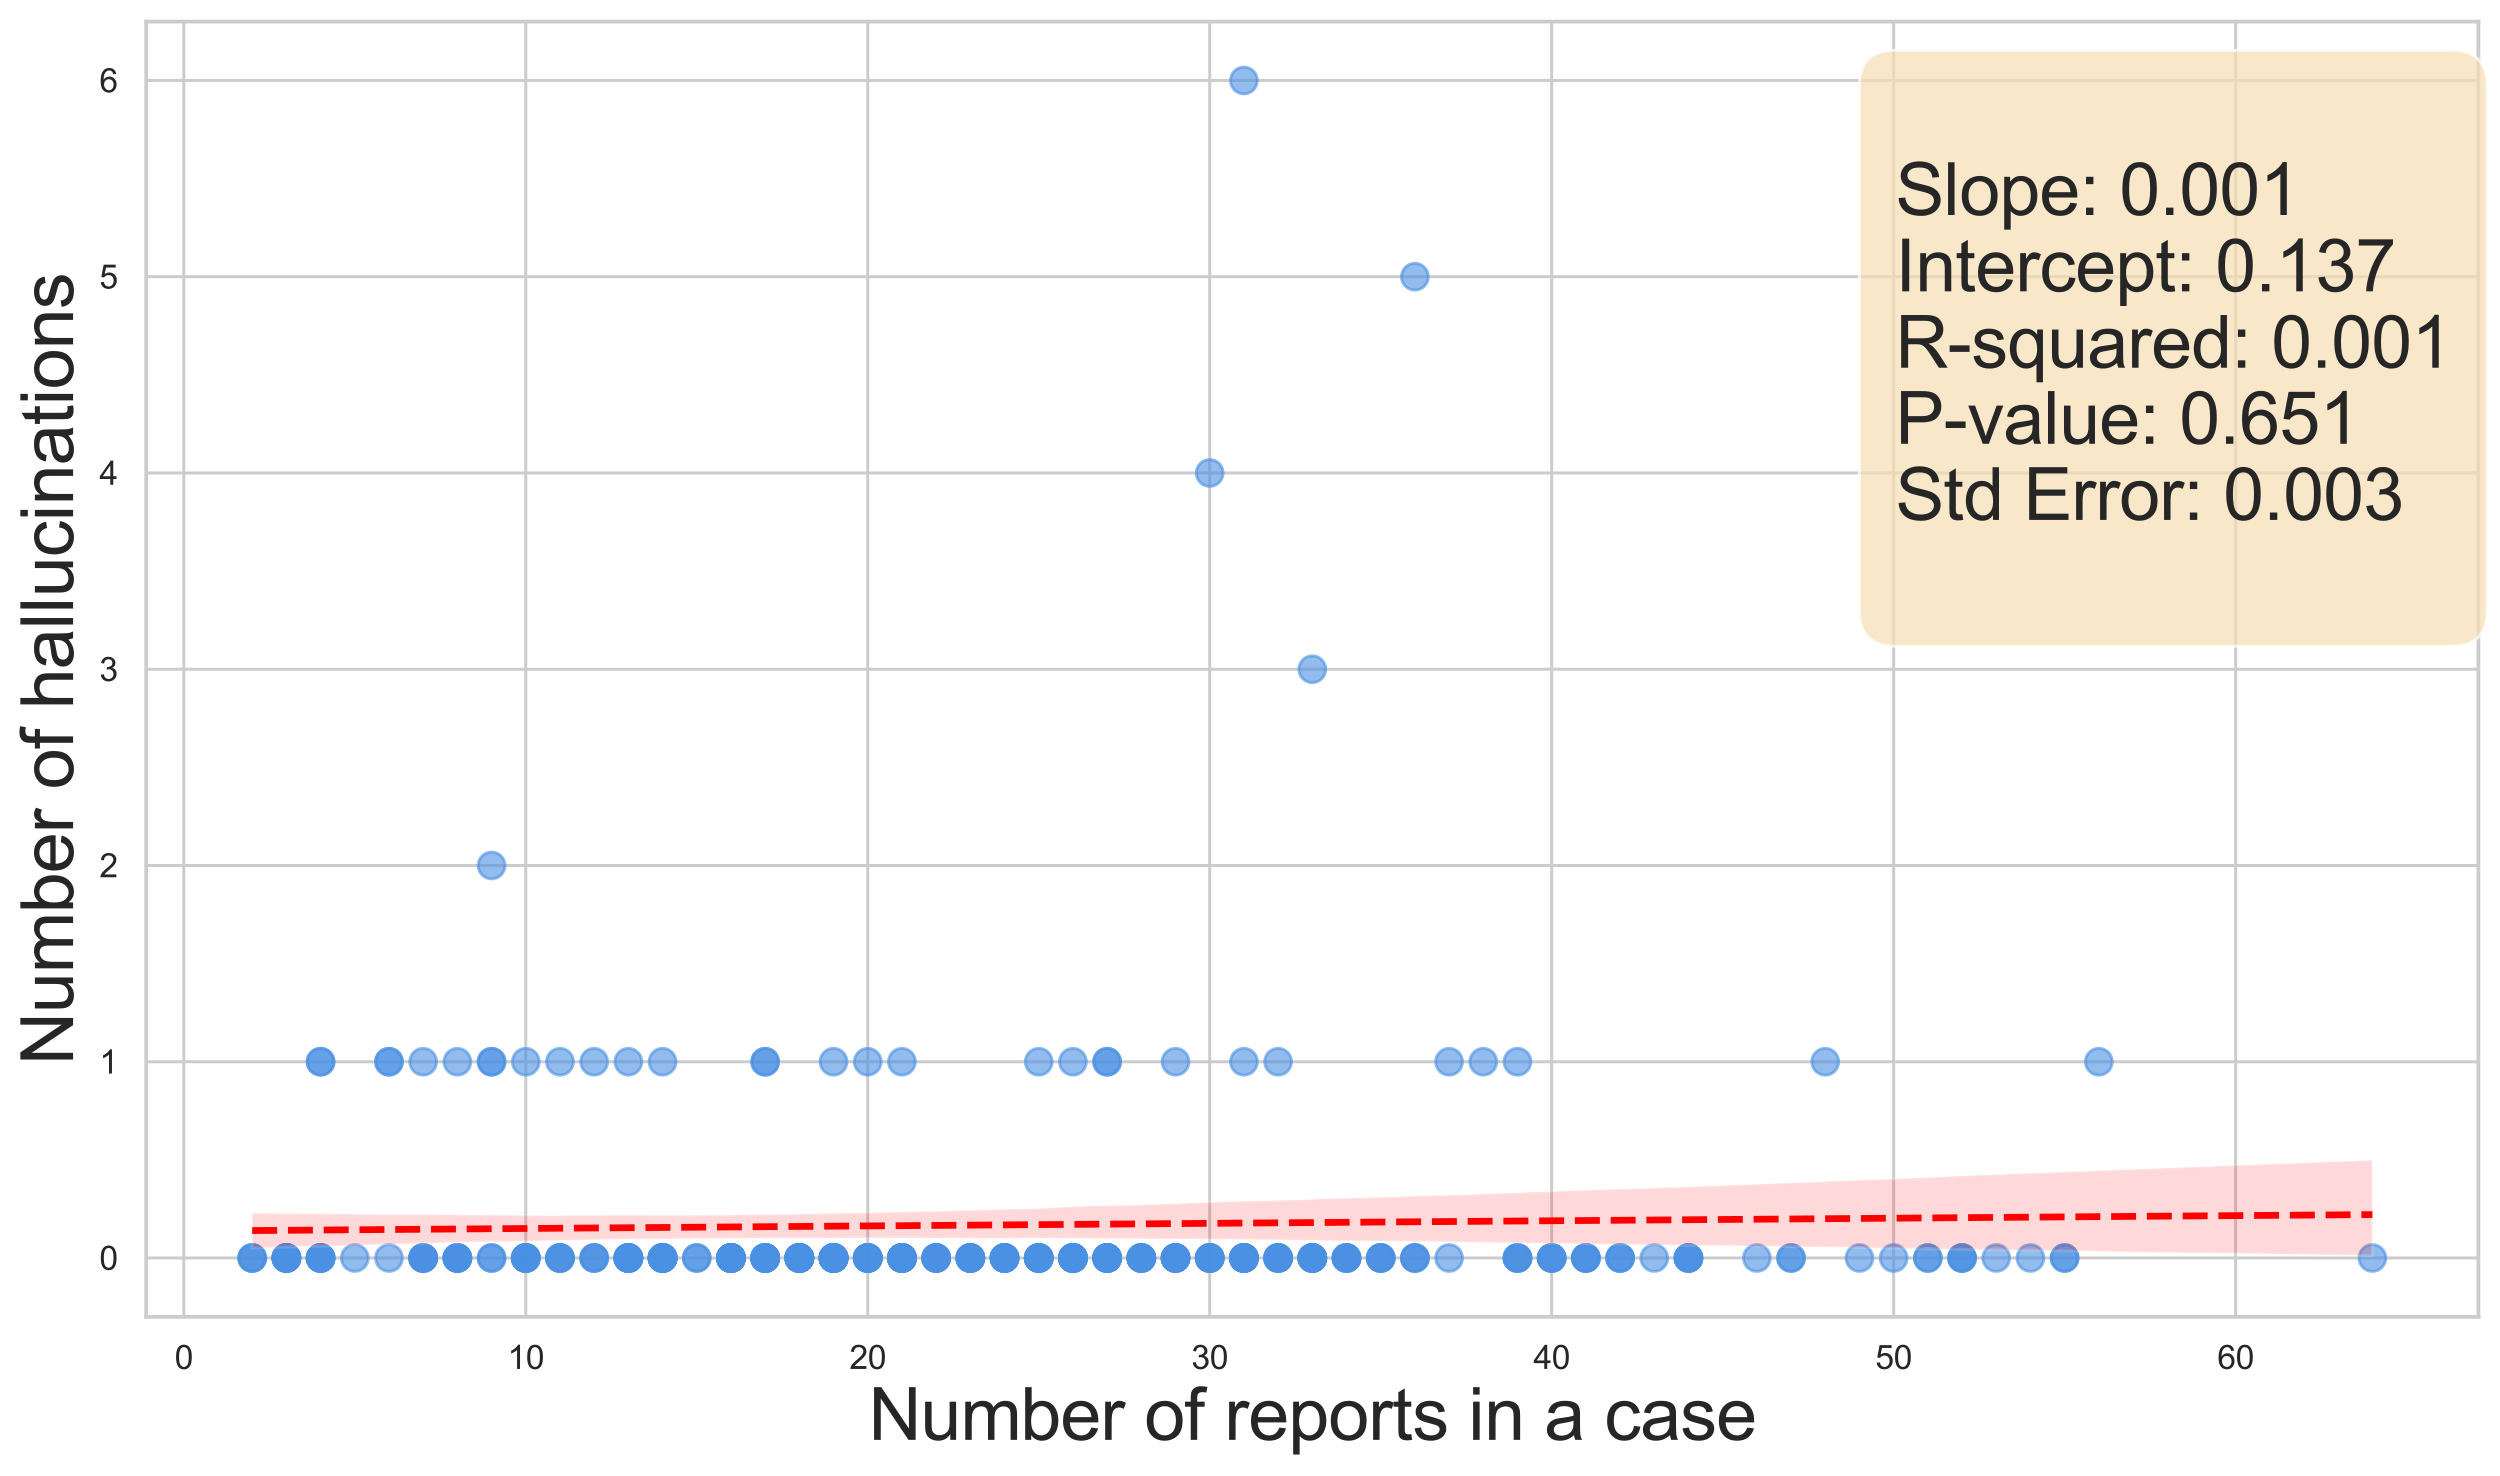 <?xml version="1.0" encoding="utf-8" standalone="no"?>
<!DOCTYPE svg PUBLIC "-//W3C//DTD SVG 1.1//EN"
  "http://www.w3.org/Graphics/SVG/1.1/DTD/svg11.dtd">
<svg xmlns:xlink="http://www.w3.org/1999/xlink" width="833.926pt" height="492.269pt" viewBox="0 0 833.926 492.269" xmlns="http://www.w3.org/2000/svg" version="1.1">
 <defs>
  <style type="text/css">*{stroke-linejoin: round; stroke-linecap: butt}</style>
 </defs>
 <g id="figure_1">
  <g id="patch_1">
   <path d="M 0 492.269 
L 833.926 492.269 
L 833.926 0 
L 0 0 
z
" style="fill: #ffffff"/>
  </g>
  <g id="axes_1">
   <g id="patch_2">
    <path d="M 48.766 439.267 
L 826.726 439.267 
L 826.726 7.2 
L 48.766 7.2 
z
" style="fill: #ffffff"/>
   </g>
   <g id="matplotlib.axis_1">
    <g id="xtick_1">
     <g id="line2d_1">
      <path d="M 61.314 439.267 
L 61.314 7.2 
" clip-path="url(#p2d6b8167ea)" style="fill: none; stroke: #cccccc; stroke-linecap: round"/>
     </g>
     <g id="text_1">
      <!-- 0 -->
      <g style="fill: #262626" transform="translate(58.255 456.641) scale(0.11 -0.11)">
       <defs>
        <path id="ArialMT-30" d="M 266 2259 
Q 266 3072 433 3567 
Q 600 4063 929 4331 
Q 1259 4600 1759 4600 
Q 2128 4600 2406 4451 
Q 2684 4303 2865 4023 
Q 3047 3744 3150 3342 
Q 3253 2941 3253 2259 
Q 3253 1453 3087 958 
Q 2922 463 2592 192 
Q 2263 -78 1759 -78 
Q 1097 -78 719 397 
Q 266 969 266 2259 
z
M 844 2259 
Q 844 1131 1108 757 
Q 1372 384 1759 384 
Q 2147 384 2411 759 
Q 2675 1134 2675 2259 
Q 2675 3391 2411 3762 
Q 2147 4134 1753 4134 
Q 1366 4134 1134 3806 
Q 844 3388 844 2259 
z
" transform="scale(0.016)"/>
       </defs>
       <use xlink:href="#ArialMT-30"/>
      </g>
     </g>
    </g>
    <g id="xtick_2">
     <g id="line2d_2">
      <path d="M 175.384 439.267 
L 175.384 7.2 
" clip-path="url(#p2d6b8167ea)" style="fill: none; stroke: #cccccc; stroke-linecap: round"/>
     </g>
     <g id="text_2">
      <!-- 10 -->
      <g style="fill: #262626" transform="translate(169.267 456.641) scale(0.11 -0.11)">
       <defs>
        <path id="ArialMT-31" d="M 2384 0 
L 1822 0 
L 1822 3584 
Q 1619 3391 1289 3197 
Q 959 3003 697 2906 
L 697 3450 
Q 1169 3672 1522 3987 
Q 1875 4303 2022 4600 
L 2384 4600 
L 2384 0 
z
" transform="scale(0.016)"/>
       </defs>
       <use xlink:href="#ArialMT-31"/>
       <use xlink:href="#ArialMT-30" transform="translate(55.615 0)"/>
      </g>
     </g>
    </g>
    <g id="xtick_3">
     <g id="line2d_3">
      <path d="M 289.454 439.267 
L 289.454 7.2 
" clip-path="url(#p2d6b8167ea)" style="fill: none; stroke: #cccccc; stroke-linecap: round"/>
     </g>
     <g id="text_3">
      <!-- 20 -->
      <g style="fill: #262626" transform="translate(283.337 456.641) scale(0.11 -0.11)">
       <defs>
        <path id="ArialMT-32" d="M 3222 541 
L 3222 0 
L 194 0 
Q 188 203 259 391 
Q 375 700 629 1000 
Q 884 1300 1366 1694 
Q 2113 2306 2375 2664 
Q 2638 3022 2638 3341 
Q 2638 3675 2398 3904 
Q 2159 4134 1775 4134 
Q 1369 4134 1125 3890 
Q 881 3647 878 3216 
L 300 3275 
Q 359 3922 746 4261 
Q 1134 4600 1788 4600 
Q 2447 4600 2831 4234 
Q 3216 3869 3216 3328 
Q 3216 3053 3103 2787 
Q 2991 2522 2730 2228 
Q 2469 1934 1863 1422 
Q 1356 997 1212 845 
Q 1069 694 975 541 
L 3222 541 
z
" transform="scale(0.016)"/>
       </defs>
       <use xlink:href="#ArialMT-32"/>
       <use xlink:href="#ArialMT-30" transform="translate(55.615 0)"/>
      </g>
     </g>
    </g>
    <g id="xtick_4">
     <g id="line2d_4">
      <path d="M 403.525 439.267 
L 403.525 7.2 
" clip-path="url(#p2d6b8167ea)" style="fill: none; stroke: #cccccc; stroke-linecap: round"/>
     </g>
     <g id="text_4">
      <!-- 30 -->
      <g style="fill: #262626" transform="translate(397.408 456.641) scale(0.11 -0.11)">
       <defs>
        <path id="ArialMT-33" d="M 269 1209 
L 831 1284 
Q 928 806 1161 595 
Q 1394 384 1728 384 
Q 2125 384 2398 659 
Q 2672 934 2672 1341 
Q 2672 1728 2419 1979 
Q 2166 2231 1775 2231 
Q 1616 2231 1378 2169 
L 1441 2663 
Q 1497 2656 1531 2656 
Q 1891 2656 2178 2843 
Q 2466 3031 2466 3422 
Q 2466 3731 2256 3934 
Q 2047 4138 1716 4138 
Q 1388 4138 1169 3931 
Q 950 3725 888 3313 
L 325 3413 
Q 428 3978 793 4289 
Q 1159 4600 1703 4600 
Q 2078 4600 2393 4439 
Q 2709 4278 2876 4000 
Q 3044 3722 3044 3409 
Q 3044 3113 2884 2869 
Q 2725 2625 2413 2481 
Q 2819 2388 3044 2092 
Q 3269 1797 3269 1353 
Q 3269 753 2831 336 
Q 2394 -81 1725 -81 
Q 1122 -81 723 278 
Q 325 638 269 1209 
z
" transform="scale(0.016)"/>
       </defs>
       <use xlink:href="#ArialMT-33"/>
       <use xlink:href="#ArialMT-30" transform="translate(55.615 0)"/>
      </g>
     </g>
    </g>
    <g id="xtick_5">
     <g id="line2d_5">
      <path d="M 517.595 439.267 
L 517.595 7.2 
" clip-path="url(#p2d6b8167ea)" style="fill: none; stroke: #cccccc; stroke-linecap: round"/>
     </g>
     <g id="text_5">
      <!-- 40 -->
      <g style="fill: #262626" transform="translate(511.478 456.641) scale(0.11 -0.11)">
       <defs>
        <path id="ArialMT-34" d="M 2069 0 
L 2069 1097 
L 81 1097 
L 81 1613 
L 2172 4581 
L 2631 4581 
L 2631 1613 
L 3250 1613 
L 3250 1097 
L 2631 1097 
L 2631 0 
L 2069 0 
z
M 2069 1613 
L 2069 3678 
L 634 1613 
L 2069 1613 
z
" transform="scale(0.016)"/>
       </defs>
       <use xlink:href="#ArialMT-34"/>
       <use xlink:href="#ArialMT-30" transform="translate(55.615 0)"/>
      </g>
     </g>
    </g>
    <g id="xtick_6">
     <g id="line2d_6">
      <path d="M 631.665 439.267 
L 631.665 7.2 
" clip-path="url(#p2d6b8167ea)" style="fill: none; stroke: #cccccc; stroke-linecap: round"/>
     </g>
     <g id="text_6">
      <!-- 50 -->
      <g style="fill: #262626" transform="translate(625.548 456.641) scale(0.11 -0.11)">
       <defs>
        <path id="ArialMT-35" d="M 266 1200 
L 856 1250 
Q 922 819 1161 601 
Q 1400 384 1738 384 
Q 2144 384 2425 690 
Q 2706 997 2706 1503 
Q 2706 1984 2436 2262 
Q 2166 2541 1728 2541 
Q 1456 2541 1237 2417 
Q 1019 2294 894 2097 
L 366 2166 
L 809 4519 
L 3088 4519 
L 3088 3981 
L 1259 3981 
L 1013 2750 
Q 1425 3038 1878 3038 
Q 2478 3038 2890 2622 
Q 3303 2206 3303 1553 
Q 3303 931 2941 478 
Q 2500 -78 1738 -78 
Q 1113 -78 717 272 
Q 322 622 266 1200 
z
" transform="scale(0.016)"/>
       </defs>
       <use xlink:href="#ArialMT-35"/>
       <use xlink:href="#ArialMT-30" transform="translate(55.615 0)"/>
      </g>
     </g>
    </g>
    <g id="xtick_7">
     <g id="line2d_7">
      <path d="M 745.736 439.267 
L 745.736 7.2 
" clip-path="url(#p2d6b8167ea)" style="fill: none; stroke: #cccccc; stroke-linecap: round"/>
     </g>
     <g id="text_7">
      <!-- 60 -->
      <g style="fill: #262626" transform="translate(739.619 456.641) scale(0.11 -0.11)">
       <defs>
        <path id="ArialMT-36" d="M 3184 3459 
L 2625 3416 
Q 2550 3747 2413 3897 
Q 2184 4138 1850 4138 
Q 1581 4138 1378 3988 
Q 1113 3794 959 3422 
Q 806 3050 800 2363 
Q 1003 2672 1297 2822 
Q 1591 2972 1913 2972 
Q 2475 2972 2870 2558 
Q 3266 2144 3266 1488 
Q 3266 1056 3080 686 
Q 2894 316 2569 119 
Q 2244 -78 1831 -78 
Q 1128 -78 684 439 
Q 241 956 241 2144 
Q 241 3472 731 4075 
Q 1159 4600 1884 4600 
Q 2425 4600 2770 4297 
Q 3116 3994 3184 3459 
z
M 888 1484 
Q 888 1194 1011 928 
Q 1134 663 1356 523 
Q 1578 384 1822 384 
Q 2178 384 2434 671 
Q 2691 959 2691 1453 
Q 2691 1928 2437 2201 
Q 2184 2475 1800 2475 
Q 1419 2475 1153 2201 
Q 888 1928 888 1484 
z
" transform="scale(0.016)"/>
       </defs>
       <use xlink:href="#ArialMT-36"/>
       <use xlink:href="#ArialMT-30" transform="translate(55.615 0)"/>
      </g>
     </g>
    </g>
    <g id="text_8">
     <!-- Number of reports in a case -->
     <g style="fill: #262626" transform="translate(289.69 480.299) scale(0.24 -0.24)">
      <defs>
       <path id="ArialMT-4e" d="M 488 0 
L 488 4581 
L 1109 4581 
L 3516 984 
L 3516 4581 
L 4097 4581 
L 4097 0 
L 3475 0 
L 1069 3600 
L 1069 0 
L 488 0 
z
" transform="scale(0.016)"/>
       <path id="ArialMT-75" d="M 2597 0 
L 2597 488 
Q 2209 -75 1544 -75 
Q 1250 -75 995 37 
Q 741 150 617 320 
Q 494 491 444 738 
Q 409 903 409 1263 
L 409 3319 
L 972 3319 
L 972 1478 
Q 972 1038 1006 884 
Q 1059 663 1231 536 
Q 1403 409 1656 409 
Q 1909 409 2131 539 
Q 2353 669 2445 892 
Q 2538 1116 2538 1541 
L 2538 3319 
L 3100 3319 
L 3100 0 
L 2597 0 
z
" transform="scale(0.016)"/>
       <path id="ArialMT-6d" d="M 422 0 
L 422 3319 
L 925 3319 
L 925 2853 
Q 1081 3097 1340 3245 
Q 1600 3394 1931 3394 
Q 2300 3394 2536 3241 
Q 2772 3088 2869 2813 
Q 3263 3394 3894 3394 
Q 4388 3394 4653 3120 
Q 4919 2847 4919 2278 
L 4919 0 
L 4359 0 
L 4359 2091 
Q 4359 2428 4304 2576 
Q 4250 2725 4106 2815 
Q 3963 2906 3769 2906 
Q 3419 2906 3187 2673 
Q 2956 2441 2956 1928 
L 2956 0 
L 2394 0 
L 2394 2156 
Q 2394 2531 2256 2718 
Q 2119 2906 1806 2906 
Q 1569 2906 1367 2781 
Q 1166 2656 1075 2415 
Q 984 2175 984 1722 
L 984 0 
L 422 0 
z
" transform="scale(0.016)"/>
       <path id="ArialMT-62" d="M 941 0 
L 419 0 
L 419 4581 
L 981 4581 
L 981 2947 
Q 1338 3394 1891 3394 
Q 2197 3394 2470 3270 
Q 2744 3147 2920 2923 
Q 3097 2700 3197 2384 
Q 3297 2069 3297 1709 
Q 3297 856 2875 390 
Q 2453 -75 1863 -75 
Q 1275 -75 941 416 
L 941 0 
z
M 934 1684 
Q 934 1088 1097 822 
Q 1363 388 1816 388 
Q 2184 388 2453 708 
Q 2722 1028 2722 1663 
Q 2722 2313 2464 2622 
Q 2206 2931 1841 2931 
Q 1472 2931 1203 2611 
Q 934 2291 934 1684 
z
" transform="scale(0.016)"/>
       <path id="ArialMT-65" d="M 2694 1069 
L 3275 997 
Q 3138 488 2766 206 
Q 2394 -75 1816 -75 
Q 1088 -75 661 373 
Q 234 822 234 1631 
Q 234 2469 665 2931 
Q 1097 3394 1784 3394 
Q 2450 3394 2872 2941 
Q 3294 2488 3294 1666 
Q 3294 1616 3291 1516 
L 816 1516 
Q 847 969 1125 678 
Q 1403 388 1819 388 
Q 2128 388 2347 550 
Q 2566 713 2694 1069 
z
M 847 1978 
L 2700 1978 
Q 2663 2397 2488 2606 
Q 2219 2931 1791 2931 
Q 1403 2931 1139 2672 
Q 875 2413 847 1978 
z
" transform="scale(0.016)"/>
       <path id="ArialMT-72" d="M 416 0 
L 416 3319 
L 922 3319 
L 922 2816 
Q 1116 3169 1280 3281 
Q 1444 3394 1641 3394 
Q 1925 3394 2219 3213 
L 2025 2691 
Q 1819 2813 1613 2813 
Q 1428 2813 1281 2702 
Q 1134 2591 1072 2394 
Q 978 2094 978 1738 
L 978 0 
L 416 0 
z
" transform="scale(0.016)"/>
       <path id="ArialMT-20" transform="scale(0.016)"/>
       <path id="ArialMT-6f" d="M 213 1659 
Q 213 2581 725 3025 
Q 1153 3394 1769 3394 
Q 2453 3394 2887 2945 
Q 3322 2497 3322 1706 
Q 3322 1066 3130 698 
Q 2938 331 2570 128 
Q 2203 -75 1769 -75 
Q 1072 -75 642 372 
Q 213 819 213 1659 
z
M 791 1659 
Q 791 1022 1069 705 
Q 1347 388 1769 388 
Q 2188 388 2466 706 
Q 2744 1025 2744 1678 
Q 2744 2294 2464 2611 
Q 2184 2928 1769 2928 
Q 1347 2928 1069 2612 
Q 791 2297 791 1659 
z
" transform="scale(0.016)"/>
       <path id="ArialMT-66" d="M 556 0 
L 556 2881 
L 59 2881 
L 59 3319 
L 556 3319 
L 556 3672 
Q 556 4006 616 4169 
Q 697 4388 901 4523 
Q 1106 4659 1475 4659 
Q 1713 4659 2000 4603 
L 1916 4113 
Q 1741 4144 1584 4144 
Q 1328 4144 1222 4034 
Q 1116 3925 1116 3625 
L 1116 3319 
L 1763 3319 
L 1763 2881 
L 1116 2881 
L 1116 0 
L 556 0 
z
" transform="scale(0.016)"/>
       <path id="ArialMT-70" d="M 422 -1272 
L 422 3319 
L 934 3319 
L 934 2888 
Q 1116 3141 1344 3267 
Q 1572 3394 1897 3394 
Q 2322 3394 2647 3175 
Q 2972 2956 3137 2557 
Q 3303 2159 3303 1684 
Q 3303 1175 3120 767 
Q 2938 359 2589 142 
Q 2241 -75 1856 -75 
Q 1575 -75 1351 44 
Q 1128 163 984 344 
L 984 -1272 
L 422 -1272 
z
M 931 1641 
Q 931 1000 1190 694 
Q 1450 388 1819 388 
Q 2194 388 2461 705 
Q 2728 1022 2728 1688 
Q 2728 2322 2467 2637 
Q 2206 2953 1844 2953 
Q 1484 2953 1207 2617 
Q 931 2281 931 1641 
z
" transform="scale(0.016)"/>
       <path id="ArialMT-74" d="M 1650 503 
L 1731 6 
Q 1494 -44 1306 -44 
Q 1000 -44 831 53 
Q 663 150 594 308 
Q 525 466 525 972 
L 525 2881 
L 113 2881 
L 113 3319 
L 525 3319 
L 525 4141 
L 1084 4478 
L 1084 3319 
L 1650 3319 
L 1650 2881 
L 1084 2881 
L 1084 941 
Q 1084 700 1114 631 
Q 1144 563 1211 522 
Q 1278 481 1403 481 
Q 1497 481 1650 503 
z
" transform="scale(0.016)"/>
       <path id="ArialMT-73" d="M 197 991 
L 753 1078 
Q 800 744 1014 566 
Q 1228 388 1613 388 
Q 2000 388 2187 545 
Q 2375 703 2375 916 
Q 2375 1106 2209 1216 
Q 2094 1291 1634 1406 
Q 1016 1563 777 1677 
Q 538 1791 414 1992 
Q 291 2194 291 2438 
Q 291 2659 392 2848 
Q 494 3038 669 3163 
Q 800 3259 1026 3326 
Q 1253 3394 1513 3394 
Q 1903 3394 2198 3281 
Q 2494 3169 2634 2976 
Q 2775 2784 2828 2463 
L 2278 2388 
Q 2241 2644 2061 2787 
Q 1881 2931 1553 2931 
Q 1166 2931 1000 2803 
Q 834 2675 834 2503 
Q 834 2394 903 2306 
Q 972 2216 1119 2156 
Q 1203 2125 1616 2013 
Q 2213 1853 2448 1751 
Q 2684 1650 2818 1456 
Q 2953 1263 2953 975 
Q 2953 694 2789 445 
Q 2625 197 2315 61 
Q 2006 -75 1616 -75 
Q 969 -75 630 194 
Q 291 463 197 991 
z
" transform="scale(0.016)"/>
       <path id="ArialMT-69" d="M 425 3934 
L 425 4581 
L 988 4581 
L 988 3934 
L 425 3934 
z
M 425 0 
L 425 3319 
L 988 3319 
L 988 0 
L 425 0 
z
" transform="scale(0.016)"/>
       <path id="ArialMT-6e" d="M 422 0 
L 422 3319 
L 928 3319 
L 928 2847 
Q 1294 3394 1984 3394 
Q 2284 3394 2536 3286 
Q 2788 3178 2913 3003 
Q 3038 2828 3088 2588 
Q 3119 2431 3119 2041 
L 3119 0 
L 2556 0 
L 2556 2019 
Q 2556 2363 2490 2533 
Q 2425 2703 2258 2804 
Q 2091 2906 1866 2906 
Q 1506 2906 1245 2678 
Q 984 2450 984 1813 
L 984 0 
L 422 0 
z
" transform="scale(0.016)"/>
       <path id="ArialMT-61" d="M 2588 409 
Q 2275 144 1986 34 
Q 1697 -75 1366 -75 
Q 819 -75 525 192 
Q 231 459 231 875 
Q 231 1119 342 1320 
Q 453 1522 633 1644 
Q 813 1766 1038 1828 
Q 1203 1872 1538 1913 
Q 2219 1994 2541 2106 
Q 2544 2222 2544 2253 
Q 2544 2597 2384 2738 
Q 2169 2928 1744 2928 
Q 1347 2928 1158 2789 
Q 969 2650 878 2297 
L 328 2372 
Q 403 2725 575 2942 
Q 747 3159 1072 3276 
Q 1397 3394 1825 3394 
Q 2250 3394 2515 3294 
Q 2781 3194 2906 3042 
Q 3031 2891 3081 2659 
Q 3109 2516 3109 2141 
L 3109 1391 
Q 3109 606 3145 398 
Q 3181 191 3288 0 
L 2700 0 
Q 2613 175 2588 409 
z
M 2541 1666 
Q 2234 1541 1622 1453 
Q 1275 1403 1131 1340 
Q 988 1278 909 1158 
Q 831 1038 831 891 
Q 831 666 1001 516 
Q 1172 366 1500 366 
Q 1825 366 2078 508 
Q 2331 650 2450 897 
Q 2541 1088 2541 1459 
L 2541 1666 
z
" transform="scale(0.016)"/>
       <path id="ArialMT-63" d="M 2588 1216 
L 3141 1144 
Q 3050 572 2676 248 
Q 2303 -75 1759 -75 
Q 1078 -75 664 370 
Q 250 816 250 1647 
Q 250 2184 428 2587 
Q 606 2991 970 3192 
Q 1334 3394 1763 3394 
Q 2303 3394 2647 3120 
Q 2991 2847 3088 2344 
L 2541 2259 
Q 2463 2594 2264 2762 
Q 2066 2931 1784 2931 
Q 1359 2931 1093 2626 
Q 828 2322 828 1663 
Q 828 994 1084 691 
Q 1341 388 1753 388 
Q 2084 388 2306 591 
Q 2528 794 2588 1216 
z
" transform="scale(0.016)"/>
      </defs>
      <use xlink:href="#ArialMT-4e"/>
      <use xlink:href="#ArialMT-75" transform="translate(72.217 0)"/>
      <use xlink:href="#ArialMT-6d" transform="translate(127.832 0)"/>
      <use xlink:href="#ArialMT-62" transform="translate(211.133 0)"/>
      <use xlink:href="#ArialMT-65" transform="translate(266.748 0)"/>
      <use xlink:href="#ArialMT-72" transform="translate(322.363 0)"/>
      <use xlink:href="#ArialMT-20" transform="translate(355.664 0)"/>
      <use xlink:href="#ArialMT-6f" transform="translate(383.447 0)"/>
      <use xlink:href="#ArialMT-66" transform="translate(439.062 0)"/>
      <use xlink:href="#ArialMT-20" transform="translate(466.846 0)"/>
      <use xlink:href="#ArialMT-72" transform="translate(494.629 0)"/>
      <use xlink:href="#ArialMT-65" transform="translate(527.93 0)"/>
      <use xlink:href="#ArialMT-70" transform="translate(583.545 0)"/>
      <use xlink:href="#ArialMT-6f" transform="translate(639.16 0)"/>
      <use xlink:href="#ArialMT-72" transform="translate(694.775 0)"/>
      <use xlink:href="#ArialMT-74" transform="translate(728.076 0)"/>
      <use xlink:href="#ArialMT-73" transform="translate(755.859 0)"/>
      <use xlink:href="#ArialMT-20" transform="translate(805.859 0)"/>
      <use xlink:href="#ArialMT-69" transform="translate(833.643 0)"/>
      <use xlink:href="#ArialMT-6e" transform="translate(855.859 0)"/>
      <use xlink:href="#ArialMT-20" transform="translate(911.475 0)"/>
      <use xlink:href="#ArialMT-61" transform="translate(939.258 0)"/>
      <use xlink:href="#ArialMT-20" transform="translate(994.873 0)"/>
      <use xlink:href="#ArialMT-63" transform="translate(1022.656 0)"/>
      <use xlink:href="#ArialMT-61" transform="translate(1072.656 0)"/>
      <use xlink:href="#ArialMT-73" transform="translate(1128.271 0)"/>
      <use xlink:href="#ArialMT-65" transform="translate(1178.271 0)"/>
     </g>
    </g>
   </g>
   <g id="matplotlib.axis_2">
    <g id="ytick_1">
     <g id="line2d_8">
      <path d="M 48.766 419.628 
L 826.726 419.628 
" clip-path="url(#p2d6b8167ea)" style="fill: none; stroke: #cccccc; stroke-linecap: round"/>
     </g>
     <g id="text_9">
      <!-- 0 -->
      <g style="fill: #262626" transform="translate(33.149 423.565) scale(0.11 -0.11)">
       <use xlink:href="#ArialMT-30"/>
      </g>
     </g>
    </g>
    <g id="ytick_2">
     <g id="line2d_9">
      <path d="M 48.766 354.163 
L 826.726 354.163 
" clip-path="url(#p2d6b8167ea)" style="fill: none; stroke: #cccccc; stroke-linecap: round"/>
     </g>
     <g id="text_10">
      <!-- 1 -->
      <g style="fill: #262626" transform="translate(33.149 358.1) scale(0.11 -0.11)">
       <use xlink:href="#ArialMT-31"/>
      </g>
     </g>
    </g>
    <g id="ytick_3">
     <g id="line2d_10">
      <path d="M 48.766 288.699 
L 826.726 288.699 
" clip-path="url(#p2d6b8167ea)" style="fill: none; stroke: #cccccc; stroke-linecap: round"/>
     </g>
     <g id="text_11">
      <!-- 2 -->
      <g style="fill: #262626" transform="translate(33.149 292.635) scale(0.11 -0.11)">
       <use xlink:href="#ArialMT-32"/>
      </g>
     </g>
    </g>
    <g id="ytick_4">
     <g id="line2d_11">
      <path d="M 48.766 223.234 
L 826.726 223.234 
" clip-path="url(#p2d6b8167ea)" style="fill: none; stroke: #cccccc; stroke-linecap: round"/>
     </g>
     <g id="text_12">
      <!-- 3 -->
      <g style="fill: #262626" transform="translate(33.149 227.171) scale(0.11 -0.11)">
       <use xlink:href="#ArialMT-33"/>
      </g>
     </g>
    </g>
    <g id="ytick_5">
     <g id="line2d_12">
      <path d="M 48.766 157.769 
L 826.726 157.769 
" clip-path="url(#p2d6b8167ea)" style="fill: none; stroke: #cccccc; stroke-linecap: round"/>
     </g>
     <g id="text_13">
      <!-- 4 -->
      <g style="fill: #262626" transform="translate(33.149 161.706) scale(0.11 -0.11)">
       <use xlink:href="#ArialMT-34"/>
      </g>
     </g>
    </g>
    <g id="ytick_6">
     <g id="line2d_13">
      <path d="M 48.766 92.304 
L 826.726 92.304 
" clip-path="url(#p2d6b8167ea)" style="fill: none; stroke: #cccccc; stroke-linecap: round"/>
     </g>
     <g id="text_14">
      <!-- 5 -->
      <g style="fill: #262626" transform="translate(33.149 96.241) scale(0.11 -0.11)">
       <use xlink:href="#ArialMT-35"/>
      </g>
     </g>
    </g>
    <g id="ytick_7">
     <g id="line2d_14">
      <path d="M 48.766 26.839 
L 826.726 26.839 
" clip-path="url(#p2d6b8167ea)" style="fill: none; stroke: #cccccc; stroke-linecap: round"/>
     </g>
     <g id="text_15">
      <!-- 6 -->
      <g style="fill: #262626" transform="translate(33.149 30.776) scale(0.11 -0.11)">
       <use xlink:href="#ArialMT-36"/>
      </g>
     </g>
    </g>
    <g id="text_16">
     <!-- Number of hallucinations -->
     <g style="fill: #262626" transform="translate(24.379 355.296) rotate(-90) scale(0.24 -0.24)">
      <defs>
       <path id="ArialMT-68" d="M 422 0 
L 422 4581 
L 984 4581 
L 984 2938 
Q 1378 3394 1978 3394 
Q 2347 3394 2619 3248 
Q 2891 3103 3008 2847 
Q 3125 2591 3125 2103 
L 3125 0 
L 2563 0 
L 2563 2103 
Q 2563 2525 2380 2717 
Q 2197 2909 1863 2909 
Q 1613 2909 1392 2779 
Q 1172 2650 1078 2428 
Q 984 2206 984 1816 
L 984 0 
L 422 0 
z
" transform="scale(0.016)"/>
       <path id="ArialMT-6c" d="M 409 0 
L 409 4581 
L 972 4581 
L 972 0 
L 409 0 
z
" transform="scale(0.016)"/>
      </defs>
      <use xlink:href="#ArialMT-4e"/>
      <use xlink:href="#ArialMT-75" transform="translate(72.217 0)"/>
      <use xlink:href="#ArialMT-6d" transform="translate(127.832 0)"/>
      <use xlink:href="#ArialMT-62" transform="translate(211.133 0)"/>
      <use xlink:href="#ArialMT-65" transform="translate(266.748 0)"/>
      <use xlink:href="#ArialMT-72" transform="translate(322.363 0)"/>
      <use xlink:href="#ArialMT-20" transform="translate(355.664 0)"/>
      <use xlink:href="#ArialMT-6f" transform="translate(383.447 0)"/>
      <use xlink:href="#ArialMT-66" transform="translate(439.062 0)"/>
      <use xlink:href="#ArialMT-20" transform="translate(466.846 0)"/>
      <use xlink:href="#ArialMT-68" transform="translate(494.629 0)"/>
      <use xlink:href="#ArialMT-61" transform="translate(550.244 0)"/>
      <use xlink:href="#ArialMT-6c" transform="translate(605.859 0)"/>
      <use xlink:href="#ArialMT-6c" transform="translate(628.076 0)"/>
      <use xlink:href="#ArialMT-75" transform="translate(650.293 0)"/>
      <use xlink:href="#ArialMT-63" transform="translate(705.908 0)"/>
      <use xlink:href="#ArialMT-69" transform="translate(755.908 0)"/>
      <use xlink:href="#ArialMT-6e" transform="translate(778.125 0)"/>
      <use xlink:href="#ArialMT-61" transform="translate(833.74 0)"/>
      <use xlink:href="#ArialMT-74" transform="translate(889.355 0)"/>
      <use xlink:href="#ArialMT-69" transform="translate(917.139 0)"/>
      <use xlink:href="#ArialMT-6f" transform="translate(939.355 0)"/>
      <use xlink:href="#ArialMT-6e" transform="translate(994.971 0)"/>
      <use xlink:href="#ArialMT-73" transform="translate(1050.586 0)"/>
     </g>
    </g>
   </g>
   <g id="PathCollection_1">
    <defs>
     <path id="mce19e3b1e9" d="M 0 4.472 
C 1.186 4.472 2.324 4.001 3.162 3.162 
C 4.001 2.324 4.472 1.186 4.472 0 
C 4.472 -1.186 4.001 -2.324 3.162 -3.162 
C 2.324 -4.001 1.186 -4.472 0 -4.472 
C -1.186 -4.472 -2.324 -4.001 -3.162 -3.162 
C -4.001 -2.324 -4.472 -1.186 -4.472 0 
C -4.472 1.186 -4.001 2.324 -3.162 3.162 
C -2.324 4.001 -1.186 4.472 0 4.472 
z
" style="stroke: #4a90e2; stroke-opacity: 0.6"/>
    </defs>
    <g clip-path="url(#p2d6b8167ea)">
     <use xlink:href="#mce19e3b1e9" x="106.942" y="419.628" style="fill: #4a90e2; fill-opacity: 0.6; stroke: #4a90e2; stroke-opacity: 0.6"/>
     <use xlink:href="#mce19e3b1e9" x="392.118" y="419.628" style="fill: #4a90e2; fill-opacity: 0.6; stroke: #4a90e2; stroke-opacity: 0.6"/>
     <use xlink:href="#mce19e3b1e9" x="209.605" y="419.628" style="fill: #4a90e2; fill-opacity: 0.6; stroke: #4a90e2; stroke-opacity: 0.6"/>
     <use xlink:href="#mce19e3b1e9" x="278.047" y="419.628" style="fill: #4a90e2; fill-opacity: 0.6; stroke: #4a90e2; stroke-opacity: 0.6"/>
     <use xlink:href="#mce19e3b1e9" x="278.047" y="419.628" style="fill: #4a90e2; fill-opacity: 0.6; stroke: #4a90e2; stroke-opacity: 0.6"/>
     <use xlink:href="#mce19e3b1e9" x="221.012" y="419.628" style="fill: #4a90e2; fill-opacity: 0.6; stroke: #4a90e2; stroke-opacity: 0.6"/>
     <use xlink:href="#mce19e3b1e9" x="426.339" y="419.628" style="fill: #4a90e2; fill-opacity: 0.6; stroke: #4a90e2; stroke-opacity: 0.6"/>
     <use xlink:href="#mce19e3b1e9" x="608.851" y="354.163" style="fill: #4a90e2; fill-opacity: 0.6; stroke: #4a90e2; stroke-opacity: 0.6"/>
     <use xlink:href="#mce19e3b1e9" x="346.489" y="419.628" style="fill: #4a90e2; fill-opacity: 0.6; stroke: #4a90e2; stroke-opacity: 0.6"/>
     <use xlink:href="#mce19e3b1e9" x="266.64" y="419.628" style="fill: #4a90e2; fill-opacity: 0.6; stroke: #4a90e2; stroke-opacity: 0.6"/>
     <use xlink:href="#mce19e3b1e9" x="597.444" y="419.628" style="fill: #4a90e2; fill-opacity: 0.6; stroke: #4a90e2; stroke-opacity: 0.6"/>
     <use xlink:href="#mce19e3b1e9" x="278.047" y="419.628" style="fill: #4a90e2; fill-opacity: 0.6; stroke: #4a90e2; stroke-opacity: 0.6"/>
     <use xlink:href="#mce19e3b1e9" x="300.861" y="419.628" style="fill: #4a90e2; fill-opacity: 0.6; stroke: #4a90e2; stroke-opacity: 0.6"/>
     <use xlink:href="#mce19e3b1e9" x="300.861" y="419.628" style="fill: #4a90e2; fill-opacity: 0.6; stroke: #4a90e2; stroke-opacity: 0.6"/>
     <use xlink:href="#mce19e3b1e9" x="437.746" y="419.628" style="fill: #4a90e2; fill-opacity: 0.6; stroke: #4a90e2; stroke-opacity: 0.6"/>
     <use xlink:href="#mce19e3b1e9" x="506.188" y="419.628" style="fill: #4a90e2; fill-opacity: 0.6; stroke: #4a90e2; stroke-opacity: 0.6"/>
     <use xlink:href="#mce19e3b1e9" x="335.082" y="419.628" style="fill: #4a90e2; fill-opacity: 0.6; stroke: #4a90e2; stroke-opacity: 0.6"/>
     <use xlink:href="#mce19e3b1e9" x="175.384" y="419.628" style="fill: #4a90e2; fill-opacity: 0.6; stroke: #4a90e2; stroke-opacity: 0.6"/>
     <use xlink:href="#mce19e3b1e9" x="129.756" y="354.163" style="fill: #4a90e2; fill-opacity: 0.6; stroke: #4a90e2; stroke-opacity: 0.6"/>
     <use xlink:href="#mce19e3b1e9" x="392.118" y="419.628" style="fill: #4a90e2; fill-opacity: 0.6; stroke: #4a90e2; stroke-opacity: 0.6"/>
     <use xlink:href="#mce19e3b1e9" x="175.384" y="419.628" style="fill: #4a90e2; fill-opacity: 0.6; stroke: #4a90e2; stroke-opacity: 0.6"/>
     <use xlink:href="#mce19e3b1e9" x="437.746" y="223.234" style="fill: #4a90e2; fill-opacity: 0.6; stroke: #4a90e2; stroke-opacity: 0.6"/>
     <use xlink:href="#mce19e3b1e9" x="335.082" y="419.628" style="fill: #4a90e2; fill-opacity: 0.6; stroke: #4a90e2; stroke-opacity: 0.6"/>
     <use xlink:href="#mce19e3b1e9" x="186.791" y="419.628" style="fill: #4a90e2; fill-opacity: 0.6; stroke: #4a90e2; stroke-opacity: 0.6"/>
     <use xlink:href="#mce19e3b1e9" x="198.198" y="419.628" style="fill: #4a90e2; fill-opacity: 0.6; stroke: #4a90e2; stroke-opacity: 0.6"/>
     <use xlink:href="#mce19e3b1e9" x="392.118" y="419.628" style="fill: #4a90e2; fill-opacity: 0.6; stroke: #4a90e2; stroke-opacity: 0.6"/>
     <use xlink:href="#mce19e3b1e9" x="357.897" y="419.628" style="fill: #4a90e2; fill-opacity: 0.6; stroke: #4a90e2; stroke-opacity: 0.6"/>
     <use xlink:href="#mce19e3b1e9" x="460.56" y="419.628" style="fill: #4a90e2; fill-opacity: 0.6; stroke: #4a90e2; stroke-opacity: 0.6"/>
     <use xlink:href="#mce19e3b1e9" x="506.188" y="419.628" style="fill: #4a90e2; fill-opacity: 0.6; stroke: #4a90e2; stroke-opacity: 0.6"/>
     <use xlink:href="#mce19e3b1e9" x="471.967" y="419.628" style="fill: #4a90e2; fill-opacity: 0.6; stroke: #4a90e2; stroke-opacity: 0.6"/>
     <use xlink:href="#mce19e3b1e9" x="369.304" y="354.163" style="fill: #4a90e2; fill-opacity: 0.6; stroke: #4a90e2; stroke-opacity: 0.6"/>
     <use xlink:href="#mce19e3b1e9" x="289.454" y="419.628" style="fill: #4a90e2; fill-opacity: 0.6; stroke: #4a90e2; stroke-opacity: 0.6"/>
     <use xlink:href="#mce19e3b1e9" x="152.57" y="419.628" style="fill: #4a90e2; fill-opacity: 0.6; stroke: #4a90e2; stroke-opacity: 0.6"/>
     <use xlink:href="#mce19e3b1e9" x="437.746" y="419.628" style="fill: #4a90e2; fill-opacity: 0.6; stroke: #4a90e2; stroke-opacity: 0.6"/>
     <use xlink:href="#mce19e3b1e9" x="278.047" y="419.628" style="fill: #4a90e2; fill-opacity: 0.6; stroke: #4a90e2; stroke-opacity: 0.6"/>
     <use xlink:href="#mce19e3b1e9" x="563.223" y="419.628" style="fill: #4a90e2; fill-opacity: 0.6; stroke: #4a90e2; stroke-opacity: 0.6"/>
     <use xlink:href="#mce19e3b1e9" x="221.012" y="419.628" style="fill: #4a90e2; fill-opacity: 0.6; stroke: #4a90e2; stroke-opacity: 0.6"/>
     <use xlink:href="#mce19e3b1e9" x="198.198" y="419.628" style="fill: #4a90e2; fill-opacity: 0.6; stroke: #4a90e2; stroke-opacity: 0.6"/>
     <use xlink:href="#mce19e3b1e9" x="335.082" y="419.628" style="fill: #4a90e2; fill-opacity: 0.6; stroke: #4a90e2; stroke-opacity: 0.6"/>
     <use xlink:href="#mce19e3b1e9" x="266.64" y="419.628" style="fill: #4a90e2; fill-opacity: 0.6; stroke: #4a90e2; stroke-opacity: 0.6"/>
     <use xlink:href="#mce19e3b1e9" x="289.454" y="419.628" style="fill: #4a90e2; fill-opacity: 0.6; stroke: #4a90e2; stroke-opacity: 0.6"/>
     <use xlink:href="#mce19e3b1e9" x="426.339" y="419.628" style="fill: #4a90e2; fill-opacity: 0.6; stroke: #4a90e2; stroke-opacity: 0.6"/>
     <use xlink:href="#mce19e3b1e9" x="163.977" y="354.163" style="fill: #4a90e2; fill-opacity: 0.6; stroke: #4a90e2; stroke-opacity: 0.6"/>
     <use xlink:href="#mce19e3b1e9" x="357.897" y="419.628" style="fill: #4a90e2; fill-opacity: 0.6; stroke: #4a90e2; stroke-opacity: 0.6"/>
     <use xlink:href="#mce19e3b1e9" x="289.454" y="419.628" style="fill: #4a90e2; fill-opacity: 0.6; stroke: #4a90e2; stroke-opacity: 0.6"/>
     <use xlink:href="#mce19e3b1e9" x="654.48" y="419.628" style="fill: #4a90e2; fill-opacity: 0.6; stroke: #4a90e2; stroke-opacity: 0.6"/>
     <use xlink:href="#mce19e3b1e9" x="243.826" y="419.628" style="fill: #4a90e2; fill-opacity: 0.6; stroke: #4a90e2; stroke-opacity: 0.6"/>
     <use xlink:href="#mce19e3b1e9" x="255.233" y="419.628" style="fill: #4a90e2; fill-opacity: 0.6; stroke: #4a90e2; stroke-opacity: 0.6"/>
     <use xlink:href="#mce19e3b1e9" x="540.409" y="419.628" style="fill: #4a90e2; fill-opacity: 0.6; stroke: #4a90e2; stroke-opacity: 0.6"/>
     <use xlink:href="#mce19e3b1e9" x="186.791" y="419.628" style="fill: #4a90e2; fill-opacity: 0.6; stroke: #4a90e2; stroke-opacity: 0.6"/>
     <use xlink:href="#mce19e3b1e9" x="209.605" y="419.628" style="fill: #4a90e2; fill-opacity: 0.6; stroke: #4a90e2; stroke-opacity: 0.6"/>
     <use xlink:href="#mce19e3b1e9" x="152.57" y="419.628" style="fill: #4a90e2; fill-opacity: 0.6; stroke: #4a90e2; stroke-opacity: 0.6"/>
     <use xlink:href="#mce19e3b1e9" x="289.454" y="419.628" style="fill: #4a90e2; fill-opacity: 0.6; stroke: #4a90e2; stroke-opacity: 0.6"/>
     <use xlink:href="#mce19e3b1e9" x="369.304" y="354.163" style="fill: #4a90e2; fill-opacity: 0.6; stroke: #4a90e2; stroke-opacity: 0.6"/>
     <use xlink:href="#mce19e3b1e9" x="141.163" y="419.628" style="fill: #4a90e2; fill-opacity: 0.6; stroke: #4a90e2; stroke-opacity: 0.6"/>
     <use xlink:href="#mce19e3b1e9" x="266.64" y="419.628" style="fill: #4a90e2; fill-opacity: 0.6; stroke: #4a90e2; stroke-opacity: 0.6"/>
     <use xlink:href="#mce19e3b1e9" x="346.489" y="419.628" style="fill: #4a90e2; fill-opacity: 0.6; stroke: #4a90e2; stroke-opacity: 0.6"/>
     <use xlink:href="#mce19e3b1e9" x="529.002" y="419.628" style="fill: #4a90e2; fill-opacity: 0.6; stroke: #4a90e2; stroke-opacity: 0.6"/>
     <use xlink:href="#mce19e3b1e9" x="414.932" y="354.163" style="fill: #4a90e2; fill-opacity: 0.6; stroke: #4a90e2; stroke-opacity: 0.6"/>
     <use xlink:href="#mce19e3b1e9" x="221.012" y="419.628" style="fill: #4a90e2; fill-opacity: 0.6; stroke: #4a90e2; stroke-opacity: 0.6"/>
     <use xlink:href="#mce19e3b1e9" x="471.967" y="92.304" style="fill: #4a90e2; fill-opacity: 0.6; stroke: #4a90e2; stroke-opacity: 0.6"/>
     <use xlink:href="#mce19e3b1e9" x="278.047" y="354.163" style="fill: #4a90e2; fill-opacity: 0.6; stroke: #4a90e2; stroke-opacity: 0.6"/>
     <use xlink:href="#mce19e3b1e9" x="95.535" y="419.628" style="fill: #4a90e2; fill-opacity: 0.6; stroke: #4a90e2; stroke-opacity: 0.6"/>
     <use xlink:href="#mce19e3b1e9" x="540.409" y="419.628" style="fill: #4a90e2; fill-opacity: 0.6; stroke: #4a90e2; stroke-opacity: 0.6"/>
     <use xlink:href="#mce19e3b1e9" x="471.967" y="419.628" style="fill: #4a90e2; fill-opacity: 0.6; stroke: #4a90e2; stroke-opacity: 0.6"/>
     <use xlink:href="#mce19e3b1e9" x="243.826" y="419.628" style="fill: #4a90e2; fill-opacity: 0.6; stroke: #4a90e2; stroke-opacity: 0.6"/>
     <use xlink:href="#mce19e3b1e9" x="186.791" y="419.628" style="fill: #4a90e2; fill-opacity: 0.6; stroke: #4a90e2; stroke-opacity: 0.6"/>
     <use xlink:href="#mce19e3b1e9" x="243.826" y="419.628" style="fill: #4a90e2; fill-opacity: 0.6; stroke: #4a90e2; stroke-opacity: 0.6"/>
     <use xlink:href="#mce19e3b1e9" x="221.012" y="419.628" style="fill: #4a90e2; fill-opacity: 0.6; stroke: #4a90e2; stroke-opacity: 0.6"/>
     <use xlink:href="#mce19e3b1e9" x="357.897" y="419.628" style="fill: #4a90e2; fill-opacity: 0.6; stroke: #4a90e2; stroke-opacity: 0.6"/>
     <use xlink:href="#mce19e3b1e9" x="152.57" y="419.628" style="fill: #4a90e2; fill-opacity: 0.6; stroke: #4a90e2; stroke-opacity: 0.6"/>
     <use xlink:href="#mce19e3b1e9" x="198.198" y="419.628" style="fill: #4a90e2; fill-opacity: 0.6; stroke: #4a90e2; stroke-opacity: 0.6"/>
     <use xlink:href="#mce19e3b1e9" x="414.932" y="419.628" style="fill: #4a90e2; fill-opacity: 0.6; stroke: #4a90e2; stroke-opacity: 0.6"/>
     <use xlink:href="#mce19e3b1e9" x="392.118" y="419.628" style="fill: #4a90e2; fill-opacity: 0.6; stroke: #4a90e2; stroke-opacity: 0.6"/>
     <use xlink:href="#mce19e3b1e9" x="335.082" y="419.628" style="fill: #4a90e2; fill-opacity: 0.6; stroke: #4a90e2; stroke-opacity: 0.6"/>
     <use xlink:href="#mce19e3b1e9" x="163.977" y="288.699" style="fill: #4a90e2; fill-opacity: 0.6; stroke: #4a90e2; stroke-opacity: 0.6"/>
     <use xlink:href="#mce19e3b1e9" x="357.897" y="419.628" style="fill: #4a90e2; fill-opacity: 0.6; stroke: #4a90e2; stroke-opacity: 0.6"/>
     <use xlink:href="#mce19e3b1e9" x="414.932" y="419.628" style="fill: #4a90e2; fill-opacity: 0.6; stroke: #4a90e2; stroke-opacity: 0.6"/>
     <use xlink:href="#mce19e3b1e9" x="335.082" y="419.628" style="fill: #4a90e2; fill-opacity: 0.6; stroke: #4a90e2; stroke-opacity: 0.6"/>
     <use xlink:href="#mce19e3b1e9" x="243.826" y="419.628" style="fill: #4a90e2; fill-opacity: 0.6; stroke: #4a90e2; stroke-opacity: 0.6"/>
     <use xlink:href="#mce19e3b1e9" x="152.57" y="419.628" style="fill: #4a90e2; fill-opacity: 0.6; stroke: #4a90e2; stroke-opacity: 0.6"/>
     <use xlink:href="#mce19e3b1e9" x="460.56" y="419.628" style="fill: #4a90e2; fill-opacity: 0.6; stroke: #4a90e2; stroke-opacity: 0.6"/>
     <use xlink:href="#mce19e3b1e9" x="255.233" y="354.163" style="fill: #4a90e2; fill-opacity: 0.6; stroke: #4a90e2; stroke-opacity: 0.6"/>
     <use xlink:href="#mce19e3b1e9" x="163.977" y="419.628" style="fill: #4a90e2; fill-opacity: 0.6; stroke: #4a90e2; stroke-opacity: 0.6"/>
     <use xlink:href="#mce19e3b1e9" x="426.339" y="354.163" style="fill: #4a90e2; fill-opacity: 0.6; stroke: #4a90e2; stroke-opacity: 0.6"/>
     <use xlink:href="#mce19e3b1e9" x="209.605" y="419.628" style="fill: #4a90e2; fill-opacity: 0.6; stroke: #4a90e2; stroke-opacity: 0.6"/>
     <use xlink:href="#mce19e3b1e9" x="517.595" y="419.628" style="fill: #4a90e2; fill-opacity: 0.6; stroke: #4a90e2; stroke-opacity: 0.6"/>
     <use xlink:href="#mce19e3b1e9" x="266.64" y="419.628" style="fill: #4a90e2; fill-opacity: 0.6; stroke: #4a90e2; stroke-opacity: 0.6"/>
     <use xlink:href="#mce19e3b1e9" x="380.711" y="419.628" style="fill: #4a90e2; fill-opacity: 0.6; stroke: #4a90e2; stroke-opacity: 0.6"/>
     <use xlink:href="#mce19e3b1e9" x="357.897" y="419.628" style="fill: #4a90e2; fill-opacity: 0.6; stroke: #4a90e2; stroke-opacity: 0.6"/>
     <use xlink:href="#mce19e3b1e9" x="175.384" y="419.628" style="fill: #4a90e2; fill-opacity: 0.6; stroke: #4a90e2; stroke-opacity: 0.6"/>
     <use xlink:href="#mce19e3b1e9" x="232.419" y="419.628" style="fill: #4a90e2; fill-opacity: 0.6; stroke: #4a90e2; stroke-opacity: 0.6"/>
     <use xlink:href="#mce19e3b1e9" x="506.188" y="419.628" style="fill: #4a90e2; fill-opacity: 0.6; stroke: #4a90e2; stroke-opacity: 0.6"/>
     <use xlink:href="#mce19e3b1e9" x="586.037" y="419.628" style="fill: #4a90e2; fill-opacity: 0.6; stroke: #4a90e2; stroke-opacity: 0.6"/>
     <use xlink:href="#mce19e3b1e9" x="369.304" y="419.628" style="fill: #4a90e2; fill-opacity: 0.6; stroke: #4a90e2; stroke-opacity: 0.6"/>
     <use xlink:href="#mce19e3b1e9" x="266.64" y="419.628" style="fill: #4a90e2; fill-opacity: 0.6; stroke: #4a90e2; stroke-opacity: 0.6"/>
     <use xlink:href="#mce19e3b1e9" x="369.304" y="419.628" style="fill: #4a90e2; fill-opacity: 0.6; stroke: #4a90e2; stroke-opacity: 0.6"/>
     <use xlink:href="#mce19e3b1e9" x="95.535" y="419.628" style="fill: #4a90e2; fill-opacity: 0.6; stroke: #4a90e2; stroke-opacity: 0.6"/>
     <use xlink:href="#mce19e3b1e9" x="163.977" y="354.163" style="fill: #4a90e2; fill-opacity: 0.6; stroke: #4a90e2; stroke-opacity: 0.6"/>
     <use xlink:href="#mce19e3b1e9" x="620.258" y="419.628" style="fill: #4a90e2; fill-opacity: 0.6; stroke: #4a90e2; stroke-opacity: 0.6"/>
     <use xlink:href="#mce19e3b1e9" x="289.454" y="419.628" style="fill: #4a90e2; fill-opacity: 0.6; stroke: #4a90e2; stroke-opacity: 0.6"/>
     <use xlink:href="#mce19e3b1e9" x="300.861" y="419.628" style="fill: #4a90e2; fill-opacity: 0.6; stroke: #4a90e2; stroke-opacity: 0.6"/>
     <use xlink:href="#mce19e3b1e9" x="312.268" y="419.628" style="fill: #4a90e2; fill-opacity: 0.6; stroke: #4a90e2; stroke-opacity: 0.6"/>
     <use xlink:href="#mce19e3b1e9" x="106.942" y="354.163" style="fill: #4a90e2; fill-opacity: 0.6; stroke: #4a90e2; stroke-opacity: 0.6"/>
     <use xlink:href="#mce19e3b1e9" x="529.002" y="419.628" style="fill: #4a90e2; fill-opacity: 0.6; stroke: #4a90e2; stroke-opacity: 0.6"/>
     <use xlink:href="#mce19e3b1e9" x="129.756" y="354.163" style="fill: #4a90e2; fill-opacity: 0.6; stroke: #4a90e2; stroke-opacity: 0.6"/>
     <use xlink:href="#mce19e3b1e9" x="414.932" y="419.628" style="fill: #4a90e2; fill-opacity: 0.6; stroke: #4a90e2; stroke-opacity: 0.6"/>
     <use xlink:href="#mce19e3b1e9" x="323.675" y="419.628" style="fill: #4a90e2; fill-opacity: 0.6; stroke: #4a90e2; stroke-opacity: 0.6"/>
     <use xlink:href="#mce19e3b1e9" x="357.897" y="419.628" style="fill: #4a90e2; fill-opacity: 0.6; stroke: #4a90e2; stroke-opacity: 0.6"/>
     <use xlink:href="#mce19e3b1e9" x="563.223" y="419.628" style="fill: #4a90e2; fill-opacity: 0.6; stroke: #4a90e2; stroke-opacity: 0.6"/>
     <use xlink:href="#mce19e3b1e9" x="369.304" y="419.628" style="fill: #4a90e2; fill-opacity: 0.6; stroke: #4a90e2; stroke-opacity: 0.6"/>
     <use xlink:href="#mce19e3b1e9" x="563.223" y="419.628" style="fill: #4a90e2; fill-opacity: 0.6; stroke: #4a90e2; stroke-opacity: 0.6"/>
     <use xlink:href="#mce19e3b1e9" x="300.861" y="419.628" style="fill: #4a90e2; fill-opacity: 0.6; stroke: #4a90e2; stroke-opacity: 0.6"/>
     <use xlink:href="#mce19e3b1e9" x="118.349" y="419.628" style="fill: #4a90e2; fill-opacity: 0.6; stroke: #4a90e2; stroke-opacity: 0.6"/>
     <use xlink:href="#mce19e3b1e9" x="449.153" y="419.628" style="fill: #4a90e2; fill-opacity: 0.6; stroke: #4a90e2; stroke-opacity: 0.6"/>
     <use xlink:href="#mce19e3b1e9" x="471.967" y="419.628" style="fill: #4a90e2; fill-opacity: 0.6; stroke: #4a90e2; stroke-opacity: 0.6"/>
     <use xlink:href="#mce19e3b1e9" x="426.339" y="419.628" style="fill: #4a90e2; fill-opacity: 0.6; stroke: #4a90e2; stroke-opacity: 0.6"/>
     <use xlink:href="#mce19e3b1e9" x="529.002" y="419.628" style="fill: #4a90e2; fill-opacity: 0.6; stroke: #4a90e2; stroke-opacity: 0.6"/>
     <use xlink:href="#mce19e3b1e9" x="369.304" y="419.628" style="fill: #4a90e2; fill-opacity: 0.6; stroke: #4a90e2; stroke-opacity: 0.6"/>
     <use xlink:href="#mce19e3b1e9" x="346.489" y="419.628" style="fill: #4a90e2; fill-opacity: 0.6; stroke: #4a90e2; stroke-opacity: 0.6"/>
     <use xlink:href="#mce19e3b1e9" x="266.64" y="419.628" style="fill: #4a90e2; fill-opacity: 0.6; stroke: #4a90e2; stroke-opacity: 0.6"/>
     <use xlink:href="#mce19e3b1e9" x="540.409" y="419.628" style="fill: #4a90e2; fill-opacity: 0.6; stroke: #4a90e2; stroke-opacity: 0.6"/>
     <use xlink:href="#mce19e3b1e9" x="312.268" y="419.628" style="fill: #4a90e2; fill-opacity: 0.6; stroke: #4a90e2; stroke-opacity: 0.6"/>
     <use xlink:href="#mce19e3b1e9" x="278.047" y="419.628" style="fill: #4a90e2; fill-opacity: 0.6; stroke: #4a90e2; stroke-opacity: 0.6"/>
     <use xlink:href="#mce19e3b1e9" x="335.082" y="419.628" style="fill: #4a90e2; fill-opacity: 0.6; stroke: #4a90e2; stroke-opacity: 0.6"/>
     <use xlink:href="#mce19e3b1e9" x="141.163" y="354.163" style="fill: #4a90e2; fill-opacity: 0.6; stroke: #4a90e2; stroke-opacity: 0.6"/>
     <use xlink:href="#mce19e3b1e9" x="209.605" y="419.628" style="fill: #4a90e2; fill-opacity: 0.6; stroke: #4a90e2; stroke-opacity: 0.6"/>
     <use xlink:href="#mce19e3b1e9" x="403.525" y="419.628" style="fill: #4a90e2; fill-opacity: 0.6; stroke: #4a90e2; stroke-opacity: 0.6"/>
     <use xlink:href="#mce19e3b1e9" x="392.118" y="419.628" style="fill: #4a90e2; fill-opacity: 0.6; stroke: #4a90e2; stroke-opacity: 0.6"/>
     <use xlink:href="#mce19e3b1e9" x="369.304" y="419.628" style="fill: #4a90e2; fill-opacity: 0.6; stroke: #4a90e2; stroke-opacity: 0.6"/>
     <use xlink:href="#mce19e3b1e9" x="426.339" y="419.628" style="fill: #4a90e2; fill-opacity: 0.6; stroke: #4a90e2; stroke-opacity: 0.6"/>
     <use xlink:href="#mce19e3b1e9" x="414.932" y="419.628" style="fill: #4a90e2; fill-opacity: 0.6; stroke: #4a90e2; stroke-opacity: 0.6"/>
     <use xlink:href="#mce19e3b1e9" x="380.711" y="419.628" style="fill: #4a90e2; fill-opacity: 0.6; stroke: #4a90e2; stroke-opacity: 0.6"/>
     <use xlink:href="#mce19e3b1e9" x="323.675" y="419.628" style="fill: #4a90e2; fill-opacity: 0.6; stroke: #4a90e2; stroke-opacity: 0.6"/>
     <use xlink:href="#mce19e3b1e9" x="357.897" y="419.628" style="fill: #4a90e2; fill-opacity: 0.6; stroke: #4a90e2; stroke-opacity: 0.6"/>
     <use xlink:href="#mce19e3b1e9" x="106.942" y="419.628" style="fill: #4a90e2; fill-opacity: 0.6; stroke: #4a90e2; stroke-opacity: 0.6"/>
     <use xlink:href="#mce19e3b1e9" x="300.861" y="419.628" style="fill: #4a90e2; fill-opacity: 0.6; stroke: #4a90e2; stroke-opacity: 0.6"/>
     <use xlink:href="#mce19e3b1e9" x="380.711" y="419.628" style="fill: #4a90e2; fill-opacity: 0.6; stroke: #4a90e2; stroke-opacity: 0.6"/>
     <use xlink:href="#mce19e3b1e9" x="289.454" y="419.628" style="fill: #4a90e2; fill-opacity: 0.6; stroke: #4a90e2; stroke-opacity: 0.6"/>
     <use xlink:href="#mce19e3b1e9" x="186.791" y="419.628" style="fill: #4a90e2; fill-opacity: 0.6; stroke: #4a90e2; stroke-opacity: 0.6"/>
     <use xlink:href="#mce19e3b1e9" x="175.384" y="419.628" style="fill: #4a90e2; fill-opacity: 0.6; stroke: #4a90e2; stroke-opacity: 0.6"/>
     <use xlink:href="#mce19e3b1e9" x="266.64" y="419.628" style="fill: #4a90e2; fill-opacity: 0.6; stroke: #4a90e2; stroke-opacity: 0.6"/>
     <use xlink:href="#mce19e3b1e9" x="255.233" y="419.628" style="fill: #4a90e2; fill-opacity: 0.6; stroke: #4a90e2; stroke-opacity: 0.6"/>
     <use xlink:href="#mce19e3b1e9" x="266.64" y="419.628" style="fill: #4a90e2; fill-opacity: 0.6; stroke: #4a90e2; stroke-opacity: 0.6"/>
     <use xlink:href="#mce19e3b1e9" x="278.047" y="419.628" style="fill: #4a90e2; fill-opacity: 0.6; stroke: #4a90e2; stroke-opacity: 0.6"/>
     <use xlink:href="#mce19e3b1e9" x="414.932" y="419.628" style="fill: #4a90e2; fill-opacity: 0.6; stroke: #4a90e2; stroke-opacity: 0.6"/>
     <use xlink:href="#mce19e3b1e9" x="312.268" y="419.628" style="fill: #4a90e2; fill-opacity: 0.6; stroke: #4a90e2; stroke-opacity: 0.6"/>
     <use xlink:href="#mce19e3b1e9" x="517.595" y="419.628" style="fill: #4a90e2; fill-opacity: 0.6; stroke: #4a90e2; stroke-opacity: 0.6"/>
     <use xlink:href="#mce19e3b1e9" x="152.57" y="419.628" style="fill: #4a90e2; fill-opacity: 0.6; stroke: #4a90e2; stroke-opacity: 0.6"/>
     <use xlink:href="#mce19e3b1e9" x="221.012" y="419.628" style="fill: #4a90e2; fill-opacity: 0.6; stroke: #4a90e2; stroke-opacity: 0.6"/>
     <use xlink:href="#mce19e3b1e9" x="95.535" y="419.628" style="fill: #4a90e2; fill-opacity: 0.6; stroke: #4a90e2; stroke-opacity: 0.6"/>
     <use xlink:href="#mce19e3b1e9" x="414.932" y="419.628" style="fill: #4a90e2; fill-opacity: 0.6; stroke: #4a90e2; stroke-opacity: 0.6"/>
     <use xlink:href="#mce19e3b1e9" x="323.675" y="419.628" style="fill: #4a90e2; fill-opacity: 0.6; stroke: #4a90e2; stroke-opacity: 0.6"/>
     <use xlink:href="#mce19e3b1e9" x="209.605" y="419.628" style="fill: #4a90e2; fill-opacity: 0.6; stroke: #4a90e2; stroke-opacity: 0.6"/>
     <use xlink:href="#mce19e3b1e9" x="243.826" y="419.628" style="fill: #4a90e2; fill-opacity: 0.6; stroke: #4a90e2; stroke-opacity: 0.6"/>
     <use xlink:href="#mce19e3b1e9" x="163.977" y="419.628" style="fill: #4a90e2; fill-opacity: 0.6; stroke: #4a90e2; stroke-opacity: 0.6"/>
     <use xlink:href="#mce19e3b1e9" x="403.525" y="419.628" style="fill: #4a90e2; fill-opacity: 0.6; stroke: #4a90e2; stroke-opacity: 0.6"/>
     <use xlink:href="#mce19e3b1e9" x="369.304" y="419.628" style="fill: #4a90e2; fill-opacity: 0.6; stroke: #4a90e2; stroke-opacity: 0.6"/>
     <use xlink:href="#mce19e3b1e9" x="209.605" y="419.628" style="fill: #4a90e2; fill-opacity: 0.6; stroke: #4a90e2; stroke-opacity: 0.6"/>
     <use xlink:href="#mce19e3b1e9" x="255.233" y="419.628" style="fill: #4a90e2; fill-opacity: 0.6; stroke: #4a90e2; stroke-opacity: 0.6"/>
     <use xlink:href="#mce19e3b1e9" x="403.525" y="419.628" style="fill: #4a90e2; fill-opacity: 0.6; stroke: #4a90e2; stroke-opacity: 0.6"/>
     <use xlink:href="#mce19e3b1e9" x="300.861" y="419.628" style="fill: #4a90e2; fill-opacity: 0.6; stroke: #4a90e2; stroke-opacity: 0.6"/>
     <use xlink:href="#mce19e3b1e9" x="209.605" y="419.628" style="fill: #4a90e2; fill-opacity: 0.6; stroke: #4a90e2; stroke-opacity: 0.6"/>
     <use xlink:href="#mce19e3b1e9" x="255.233" y="419.628" style="fill: #4a90e2; fill-opacity: 0.6; stroke: #4a90e2; stroke-opacity: 0.6"/>
     <use xlink:href="#mce19e3b1e9" x="403.525" y="419.628" style="fill: #4a90e2; fill-opacity: 0.6; stroke: #4a90e2; stroke-opacity: 0.6"/>
     <use xlink:href="#mce19e3b1e9" x="357.897" y="419.628" style="fill: #4a90e2; fill-opacity: 0.6; stroke: #4a90e2; stroke-opacity: 0.6"/>
     <use xlink:href="#mce19e3b1e9" x="152.57" y="354.163" style="fill: #4a90e2; fill-opacity: 0.6; stroke: #4a90e2; stroke-opacity: 0.6"/>
     <use xlink:href="#mce19e3b1e9" x="209.605" y="354.163" style="fill: #4a90e2; fill-opacity: 0.6; stroke: #4a90e2; stroke-opacity: 0.6"/>
     <use xlink:href="#mce19e3b1e9" x="563.223" y="419.628" style="fill: #4a90e2; fill-opacity: 0.6; stroke: #4a90e2; stroke-opacity: 0.6"/>
     <use xlink:href="#mce19e3b1e9" x="278.047" y="419.628" style="fill: #4a90e2; fill-opacity: 0.6; stroke: #4a90e2; stroke-opacity: 0.6"/>
     <use xlink:href="#mce19e3b1e9" x="323.675" y="419.628" style="fill: #4a90e2; fill-opacity: 0.6; stroke: #4a90e2; stroke-opacity: 0.6"/>
     <use xlink:href="#mce19e3b1e9" x="414.932" y="419.628" style="fill: #4a90e2; fill-opacity: 0.6; stroke: #4a90e2; stroke-opacity: 0.6"/>
     <use xlink:href="#mce19e3b1e9" x="312.268" y="419.628" style="fill: #4a90e2; fill-opacity: 0.6; stroke: #4a90e2; stroke-opacity: 0.6"/>
     <use xlink:href="#mce19e3b1e9" x="414.932" y="26.839" style="fill: #4a90e2; fill-opacity: 0.6; stroke: #4a90e2; stroke-opacity: 0.6"/>
     <use xlink:href="#mce19e3b1e9" x="243.826" y="419.628" style="fill: #4a90e2; fill-opacity: 0.6; stroke: #4a90e2; stroke-opacity: 0.6"/>
     <use xlink:href="#mce19e3b1e9" x="357.897" y="419.628" style="fill: #4a90e2; fill-opacity: 0.6; stroke: #4a90e2; stroke-opacity: 0.6"/>
     <use xlink:href="#mce19e3b1e9" x="186.791" y="354.163" style="fill: #4a90e2; fill-opacity: 0.6; stroke: #4a90e2; stroke-opacity: 0.6"/>
     <use xlink:href="#mce19e3b1e9" x="426.339" y="419.628" style="fill: #4a90e2; fill-opacity: 0.6; stroke: #4a90e2; stroke-opacity: 0.6"/>
     <use xlink:href="#mce19e3b1e9" x="278.047" y="419.628" style="fill: #4a90e2; fill-opacity: 0.6; stroke: #4a90e2; stroke-opacity: 0.6"/>
     <use xlink:href="#mce19e3b1e9" x="266.64" y="419.628" style="fill: #4a90e2; fill-opacity: 0.6; stroke: #4a90e2; stroke-opacity: 0.6"/>
     <use xlink:href="#mce19e3b1e9" x="289.454" y="419.628" style="fill: #4a90e2; fill-opacity: 0.6; stroke: #4a90e2; stroke-opacity: 0.6"/>
     <use xlink:href="#mce19e3b1e9" x="403.525" y="419.628" style="fill: #4a90e2; fill-opacity: 0.6; stroke: #4a90e2; stroke-opacity: 0.6"/>
     <use xlink:href="#mce19e3b1e9" x="677.294" y="419.628" style="fill: #4a90e2; fill-opacity: 0.6; stroke: #4a90e2; stroke-opacity: 0.6"/>
     <use xlink:href="#mce19e3b1e9" x="483.374" y="354.163" style="fill: #4a90e2; fill-opacity: 0.6; stroke: #4a90e2; stroke-opacity: 0.6"/>
     <use xlink:href="#mce19e3b1e9" x="243.826" y="419.628" style="fill: #4a90e2; fill-opacity: 0.6; stroke: #4a90e2; stroke-opacity: 0.6"/>
     <use xlink:href="#mce19e3b1e9" x="255.233" y="419.628" style="fill: #4a90e2; fill-opacity: 0.6; stroke: #4a90e2; stroke-opacity: 0.6"/>
     <use xlink:href="#mce19e3b1e9" x="95.535" y="419.628" style="fill: #4a90e2; fill-opacity: 0.6; stroke: #4a90e2; stroke-opacity: 0.6"/>
     <use xlink:href="#mce19e3b1e9" x="95.535" y="419.628" style="fill: #4a90e2; fill-opacity: 0.6; stroke: #4a90e2; stroke-opacity: 0.6"/>
     <use xlink:href="#mce19e3b1e9" x="141.163" y="419.628" style="fill: #4a90e2; fill-opacity: 0.6; stroke: #4a90e2; stroke-opacity: 0.6"/>
     <use xlink:href="#mce19e3b1e9" x="654.48" y="419.628" style="fill: #4a90e2; fill-opacity: 0.6; stroke: #4a90e2; stroke-opacity: 0.6"/>
     <use xlink:href="#mce19e3b1e9" x="266.64" y="419.628" style="fill: #4a90e2; fill-opacity: 0.6; stroke: #4a90e2; stroke-opacity: 0.6"/>
     <use xlink:href="#mce19e3b1e9" x="460.56" y="419.628" style="fill: #4a90e2; fill-opacity: 0.6; stroke: #4a90e2; stroke-opacity: 0.6"/>
     <use xlink:href="#mce19e3b1e9" x="597.444" y="419.628" style="fill: #4a90e2; fill-opacity: 0.6; stroke: #4a90e2; stroke-opacity: 0.6"/>
     <use xlink:href="#mce19e3b1e9" x="175.384" y="354.163" style="fill: #4a90e2; fill-opacity: 0.6; stroke: #4a90e2; stroke-opacity: 0.6"/>
     <use xlink:href="#mce19e3b1e9" x="688.701" y="419.628" style="fill: #4a90e2; fill-opacity: 0.6; stroke: #4a90e2; stroke-opacity: 0.6"/>
     <use xlink:href="#mce19e3b1e9" x="175.384" y="419.628" style="fill: #4a90e2; fill-opacity: 0.6; stroke: #4a90e2; stroke-opacity: 0.6"/>
     <use xlink:href="#mce19e3b1e9" x="221.012" y="419.628" style="fill: #4a90e2; fill-opacity: 0.6; stroke: #4a90e2; stroke-opacity: 0.6"/>
     <use xlink:href="#mce19e3b1e9" x="494.781" y="354.163" style="fill: #4a90e2; fill-opacity: 0.6; stroke: #4a90e2; stroke-opacity: 0.6"/>
     <use xlink:href="#mce19e3b1e9" x="449.153" y="419.628" style="fill: #4a90e2; fill-opacity: 0.6; stroke: #4a90e2; stroke-opacity: 0.6"/>
     <use xlink:href="#mce19e3b1e9" x="449.153" y="419.628" style="fill: #4a90e2; fill-opacity: 0.6; stroke: #4a90e2; stroke-opacity: 0.6"/>
     <use xlink:href="#mce19e3b1e9" x="369.304" y="419.628" style="fill: #4a90e2; fill-opacity: 0.6; stroke: #4a90e2; stroke-opacity: 0.6"/>
     <use xlink:href="#mce19e3b1e9" x="95.535" y="419.628" style="fill: #4a90e2; fill-opacity: 0.6; stroke: #4a90e2; stroke-opacity: 0.6"/>
     <use xlink:href="#mce19e3b1e9" x="221.012" y="419.628" style="fill: #4a90e2; fill-opacity: 0.6; stroke: #4a90e2; stroke-opacity: 0.6"/>
     <use xlink:href="#mce19e3b1e9" x="300.861" y="419.628" style="fill: #4a90e2; fill-opacity: 0.6; stroke: #4a90e2; stroke-opacity: 0.6"/>
     <use xlink:href="#mce19e3b1e9" x="266.64" y="419.628" style="fill: #4a90e2; fill-opacity: 0.6; stroke: #4a90e2; stroke-opacity: 0.6"/>
     <use xlink:href="#mce19e3b1e9" x="346.489" y="419.628" style="fill: #4a90e2; fill-opacity: 0.6; stroke: #4a90e2; stroke-opacity: 0.6"/>
     <use xlink:href="#mce19e3b1e9" x="369.304" y="419.628" style="fill: #4a90e2; fill-opacity: 0.6; stroke: #4a90e2; stroke-opacity: 0.6"/>
     <use xlink:href="#mce19e3b1e9" x="791.364" y="419.628" style="fill: #4a90e2; fill-opacity: 0.6; stroke: #4a90e2; stroke-opacity: 0.6"/>
     <use xlink:href="#mce19e3b1e9" x="300.861" y="354.163" style="fill: #4a90e2; fill-opacity: 0.6; stroke: #4a90e2; stroke-opacity: 0.6"/>
     <use xlink:href="#mce19e3b1e9" x="323.675" y="419.628" style="fill: #4a90e2; fill-opacity: 0.6; stroke: #4a90e2; stroke-opacity: 0.6"/>
     <use xlink:href="#mce19e3b1e9" x="221.012" y="419.628" style="fill: #4a90e2; fill-opacity: 0.6; stroke: #4a90e2; stroke-opacity: 0.6"/>
     <use xlink:href="#mce19e3b1e9" x="255.233" y="419.628" style="fill: #4a90e2; fill-opacity: 0.6; stroke: #4a90e2; stroke-opacity: 0.6"/>
     <use xlink:href="#mce19e3b1e9" x="323.675" y="419.628" style="fill: #4a90e2; fill-opacity: 0.6; stroke: #4a90e2; stroke-opacity: 0.6"/>
     <use xlink:href="#mce19e3b1e9" x="437.746" y="419.628" style="fill: #4a90e2; fill-opacity: 0.6; stroke: #4a90e2; stroke-opacity: 0.6"/>
     <use xlink:href="#mce19e3b1e9" x="278.047" y="419.628" style="fill: #4a90e2; fill-opacity: 0.6; stroke: #4a90e2; stroke-opacity: 0.6"/>
     <use xlink:href="#mce19e3b1e9" x="255.233" y="419.628" style="fill: #4a90e2; fill-opacity: 0.6; stroke: #4a90e2; stroke-opacity: 0.6"/>
     <use xlink:href="#mce19e3b1e9" x="437.746" y="419.628" style="fill: #4a90e2; fill-opacity: 0.6; stroke: #4a90e2; stroke-opacity: 0.6"/>
     <use xlink:href="#mce19e3b1e9" x="243.826" y="419.628" style="fill: #4a90e2; fill-opacity: 0.6; stroke: #4a90e2; stroke-opacity: 0.6"/>
     <use xlink:href="#mce19e3b1e9" x="278.047" y="419.628" style="fill: #4a90e2; fill-opacity: 0.6; stroke: #4a90e2; stroke-opacity: 0.6"/>
     <use xlink:href="#mce19e3b1e9" x="243.826" y="419.628" style="fill: #4a90e2; fill-opacity: 0.6; stroke: #4a90e2; stroke-opacity: 0.6"/>
     <use xlink:href="#mce19e3b1e9" x="346.489" y="419.628" style="fill: #4a90e2; fill-opacity: 0.6; stroke: #4a90e2; stroke-opacity: 0.6"/>
     <use xlink:href="#mce19e3b1e9" x="106.942" y="419.628" style="fill: #4a90e2; fill-opacity: 0.6; stroke: #4a90e2; stroke-opacity: 0.6"/>
     <use xlink:href="#mce19e3b1e9" x="449.153" y="419.628" style="fill: #4a90e2; fill-opacity: 0.6; stroke: #4a90e2; stroke-opacity: 0.6"/>
     <use xlink:href="#mce19e3b1e9" x="278.047" y="419.628" style="fill: #4a90e2; fill-opacity: 0.6; stroke: #4a90e2; stroke-opacity: 0.6"/>
     <use xlink:href="#mce19e3b1e9" x="209.605" y="419.628" style="fill: #4a90e2; fill-opacity: 0.6; stroke: #4a90e2; stroke-opacity: 0.6"/>
     <use xlink:href="#mce19e3b1e9" x="289.454" y="354.163" style="fill: #4a90e2; fill-opacity: 0.6; stroke: #4a90e2; stroke-opacity: 0.6"/>
     <use xlink:href="#mce19e3b1e9" x="506.188" y="419.628" style="fill: #4a90e2; fill-opacity: 0.6; stroke: #4a90e2; stroke-opacity: 0.6"/>
     <use xlink:href="#mce19e3b1e9" x="129.756" y="419.628" style="fill: #4a90e2; fill-opacity: 0.6; stroke: #4a90e2; stroke-opacity: 0.6"/>
     <use xlink:href="#mce19e3b1e9" x="255.233" y="354.163" style="fill: #4a90e2; fill-opacity: 0.6; stroke: #4a90e2; stroke-opacity: 0.6"/>
     <use xlink:href="#mce19e3b1e9" x="312.268" y="419.628" style="fill: #4a90e2; fill-opacity: 0.6; stroke: #4a90e2; stroke-opacity: 0.6"/>
     <use xlink:href="#mce19e3b1e9" x="300.861" y="419.628" style="fill: #4a90e2; fill-opacity: 0.6; stroke: #4a90e2; stroke-opacity: 0.6"/>
     <use xlink:href="#mce19e3b1e9" x="243.826" y="419.628" style="fill: #4a90e2; fill-opacity: 0.6; stroke: #4a90e2; stroke-opacity: 0.6"/>
     <use xlink:href="#mce19e3b1e9" x="414.932" y="419.628" style="fill: #4a90e2; fill-opacity: 0.6; stroke: #4a90e2; stroke-opacity: 0.6"/>
     <use xlink:href="#mce19e3b1e9" x="175.384" y="419.628" style="fill: #4a90e2; fill-opacity: 0.6; stroke: #4a90e2; stroke-opacity: 0.6"/>
     <use xlink:href="#mce19e3b1e9" x="449.153" y="419.628" style="fill: #4a90e2; fill-opacity: 0.6; stroke: #4a90e2; stroke-opacity: 0.6"/>
     <use xlink:href="#mce19e3b1e9" x="335.082" y="419.628" style="fill: #4a90e2; fill-opacity: 0.6; stroke: #4a90e2; stroke-opacity: 0.6"/>
     <use xlink:href="#mce19e3b1e9" x="106.942" y="419.628" style="fill: #4a90e2; fill-opacity: 0.6; stroke: #4a90e2; stroke-opacity: 0.6"/>
     <use xlink:href="#mce19e3b1e9" x="643.072" y="419.628" style="fill: #4a90e2; fill-opacity: 0.6; stroke: #4a90e2; stroke-opacity: 0.6"/>
     <use xlink:href="#mce19e3b1e9" x="437.746" y="419.628" style="fill: #4a90e2; fill-opacity: 0.6; stroke: #4a90e2; stroke-opacity: 0.6"/>
     <use xlink:href="#mce19e3b1e9" x="392.118" y="354.163" style="fill: #4a90e2; fill-opacity: 0.6; stroke: #4a90e2; stroke-opacity: 0.6"/>
     <use xlink:href="#mce19e3b1e9" x="654.48" y="419.628" style="fill: #4a90e2; fill-opacity: 0.6; stroke: #4a90e2; stroke-opacity: 0.6"/>
     <use xlink:href="#mce19e3b1e9" x="300.861" y="419.628" style="fill: #4a90e2; fill-opacity: 0.6; stroke: #4a90e2; stroke-opacity: 0.6"/>
     <use xlink:href="#mce19e3b1e9" x="84.128" y="419.628" style="fill: #4a90e2; fill-opacity: 0.6; stroke: #4a90e2; stroke-opacity: 0.6"/>
     <use xlink:href="#mce19e3b1e9" x="380.711" y="419.628" style="fill: #4a90e2; fill-opacity: 0.6; stroke: #4a90e2; stroke-opacity: 0.6"/>
     <use xlink:href="#mce19e3b1e9" x="243.826" y="419.628" style="fill: #4a90e2; fill-opacity: 0.6; stroke: #4a90e2; stroke-opacity: 0.6"/>
     <use xlink:href="#mce19e3b1e9" x="631.665" y="419.628" style="fill: #4a90e2; fill-opacity: 0.6; stroke: #4a90e2; stroke-opacity: 0.6"/>
     <use xlink:href="#mce19e3b1e9" x="300.861" y="419.628" style="fill: #4a90e2; fill-opacity: 0.6; stroke: #4a90e2; stroke-opacity: 0.6"/>
     <use xlink:href="#mce19e3b1e9" x="221.012" y="419.628" style="fill: #4a90e2; fill-opacity: 0.6; stroke: #4a90e2; stroke-opacity: 0.6"/>
     <use xlink:href="#mce19e3b1e9" x="346.489" y="419.628" style="fill: #4a90e2; fill-opacity: 0.6; stroke: #4a90e2; stroke-opacity: 0.6"/>
     <use xlink:href="#mce19e3b1e9" x="551.816" y="419.628" style="fill: #4a90e2; fill-opacity: 0.6; stroke: #4a90e2; stroke-opacity: 0.6"/>
     <use xlink:href="#mce19e3b1e9" x="700.108" y="354.163" style="fill: #4a90e2; fill-opacity: 0.6; stroke: #4a90e2; stroke-opacity: 0.6"/>
     <use xlink:href="#mce19e3b1e9" x="289.454" y="419.628" style="fill: #4a90e2; fill-opacity: 0.6; stroke: #4a90e2; stroke-opacity: 0.6"/>
     <use xlink:href="#mce19e3b1e9" x="380.711" y="419.628" style="fill: #4a90e2; fill-opacity: 0.6; stroke: #4a90e2; stroke-opacity: 0.6"/>
     <use xlink:href="#mce19e3b1e9" x="106.942" y="419.628" style="fill: #4a90e2; fill-opacity: 0.6; stroke: #4a90e2; stroke-opacity: 0.6"/>
     <use xlink:href="#mce19e3b1e9" x="300.861" y="419.628" style="fill: #4a90e2; fill-opacity: 0.6; stroke: #4a90e2; stroke-opacity: 0.6"/>
     <use xlink:href="#mce19e3b1e9" x="221.012" y="419.628" style="fill: #4a90e2; fill-opacity: 0.6; stroke: #4a90e2; stroke-opacity: 0.6"/>
     <use xlink:href="#mce19e3b1e9" x="357.897" y="419.628" style="fill: #4a90e2; fill-opacity: 0.6; stroke: #4a90e2; stroke-opacity: 0.6"/>
     <use xlink:href="#mce19e3b1e9" x="95.535" y="419.628" style="fill: #4a90e2; fill-opacity: 0.6; stroke: #4a90e2; stroke-opacity: 0.6"/>
     <use xlink:href="#mce19e3b1e9" x="483.374" y="419.628" style="fill: #4a90e2; fill-opacity: 0.6; stroke: #4a90e2; stroke-opacity: 0.6"/>
     <use xlink:href="#mce19e3b1e9" x="643.072" y="419.628" style="fill: #4a90e2; fill-opacity: 0.6; stroke: #4a90e2; stroke-opacity: 0.6"/>
     <use xlink:href="#mce19e3b1e9" x="266.64" y="419.628" style="fill: #4a90e2; fill-opacity: 0.6; stroke: #4a90e2; stroke-opacity: 0.6"/>
     <use xlink:href="#mce19e3b1e9" x="392.118" y="419.628" style="fill: #4a90e2; fill-opacity: 0.6; stroke: #4a90e2; stroke-opacity: 0.6"/>
     <use xlink:href="#mce19e3b1e9" x="266.64" y="419.628" style="fill: #4a90e2; fill-opacity: 0.6; stroke: #4a90e2; stroke-opacity: 0.6"/>
     <use xlink:href="#mce19e3b1e9" x="437.746" y="419.628" style="fill: #4a90e2; fill-opacity: 0.6; stroke: #4a90e2; stroke-opacity: 0.6"/>
     <use xlink:href="#mce19e3b1e9" x="84.128" y="419.628" style="fill: #4a90e2; fill-opacity: 0.6; stroke: #4a90e2; stroke-opacity: 0.6"/>
     <use xlink:href="#mce19e3b1e9" x="529.002" y="419.628" style="fill: #4a90e2; fill-opacity: 0.6; stroke: #4a90e2; stroke-opacity: 0.6"/>
     <use xlink:href="#mce19e3b1e9" x="403.525" y="419.628" style="fill: #4a90e2; fill-opacity: 0.6; stroke: #4a90e2; stroke-opacity: 0.6"/>
     <use xlink:href="#mce19e3b1e9" x="255.233" y="419.628" style="fill: #4a90e2; fill-opacity: 0.6; stroke: #4a90e2; stroke-opacity: 0.6"/>
     <use xlink:href="#mce19e3b1e9" x="232.419" y="419.628" style="fill: #4a90e2; fill-opacity: 0.6; stroke: #4a90e2; stroke-opacity: 0.6"/>
     <use xlink:href="#mce19e3b1e9" x="403.525" y="157.769" style="fill: #4a90e2; fill-opacity: 0.6; stroke: #4a90e2; stroke-opacity: 0.6"/>
     <use xlink:href="#mce19e3b1e9" x="243.826" y="419.628" style="fill: #4a90e2; fill-opacity: 0.6; stroke: #4a90e2; stroke-opacity: 0.6"/>
     <use xlink:href="#mce19e3b1e9" x="380.711" y="419.628" style="fill: #4a90e2; fill-opacity: 0.6; stroke: #4a90e2; stroke-opacity: 0.6"/>
     <use xlink:href="#mce19e3b1e9" x="517.595" y="419.628" style="fill: #4a90e2; fill-opacity: 0.6; stroke: #4a90e2; stroke-opacity: 0.6"/>
     <use xlink:href="#mce19e3b1e9" x="278.047" y="419.628" style="fill: #4a90e2; fill-opacity: 0.6; stroke: #4a90e2; stroke-opacity: 0.6"/>
     <use xlink:href="#mce19e3b1e9" x="357.897" y="354.163" style="fill: #4a90e2; fill-opacity: 0.6; stroke: #4a90e2; stroke-opacity: 0.6"/>
     <use xlink:href="#mce19e3b1e9" x="517.595" y="419.628" style="fill: #4a90e2; fill-opacity: 0.6; stroke: #4a90e2; stroke-opacity: 0.6"/>
     <use xlink:href="#mce19e3b1e9" x="106.942" y="354.163" style="fill: #4a90e2; fill-opacity: 0.6; stroke: #4a90e2; stroke-opacity: 0.6"/>
     <use xlink:href="#mce19e3b1e9" x="346.489" y="419.628" style="fill: #4a90e2; fill-opacity: 0.6; stroke: #4a90e2; stroke-opacity: 0.6"/>
     <use xlink:href="#mce19e3b1e9" x="665.887" y="419.628" style="fill: #4a90e2; fill-opacity: 0.6; stroke: #4a90e2; stroke-opacity: 0.6"/>
     <use xlink:href="#mce19e3b1e9" x="346.489" y="354.163" style="fill: #4a90e2; fill-opacity: 0.6; stroke: #4a90e2; stroke-opacity: 0.6"/>
     <use xlink:href="#mce19e3b1e9" x="198.198" y="354.163" style="fill: #4a90e2; fill-opacity: 0.6; stroke: #4a90e2; stroke-opacity: 0.6"/>
     <use xlink:href="#mce19e3b1e9" x="300.861" y="419.628" style="fill: #4a90e2; fill-opacity: 0.6; stroke: #4a90e2; stroke-opacity: 0.6"/>
     <use xlink:href="#mce19e3b1e9" x="278.047" y="419.628" style="fill: #4a90e2; fill-opacity: 0.6; stroke: #4a90e2; stroke-opacity: 0.6"/>
     <use xlink:href="#mce19e3b1e9" x="414.932" y="419.628" style="fill: #4a90e2; fill-opacity: 0.6; stroke: #4a90e2; stroke-opacity: 0.6"/>
     <use xlink:href="#mce19e3b1e9" x="688.701" y="419.628" style="fill: #4a90e2; fill-opacity: 0.6; stroke: #4a90e2; stroke-opacity: 0.6"/>
     <use xlink:href="#mce19e3b1e9" x="141.163" y="419.628" style="fill: #4a90e2; fill-opacity: 0.6; stroke: #4a90e2; stroke-opacity: 0.6"/>
     <use xlink:href="#mce19e3b1e9" x="266.64" y="419.628" style="fill: #4a90e2; fill-opacity: 0.6; stroke: #4a90e2; stroke-opacity: 0.6"/>
     <use xlink:href="#mce19e3b1e9" x="141.163" y="419.628" style="fill: #4a90e2; fill-opacity: 0.6; stroke: #4a90e2; stroke-opacity: 0.6"/>
     <use xlink:href="#mce19e3b1e9" x="460.56" y="419.628" style="fill: #4a90e2; fill-opacity: 0.6; stroke: #4a90e2; stroke-opacity: 0.6"/>
     <use xlink:href="#mce19e3b1e9" x="221.012" y="354.163" style="fill: #4a90e2; fill-opacity: 0.6; stroke: #4a90e2; stroke-opacity: 0.6"/>
     <use xlink:href="#mce19e3b1e9" x="84.128" y="419.628" style="fill: #4a90e2; fill-opacity: 0.6; stroke: #4a90e2; stroke-opacity: 0.6"/>
     <use xlink:href="#mce19e3b1e9" x="221.012" y="419.628" style="fill: #4a90e2; fill-opacity: 0.6; stroke: #4a90e2; stroke-opacity: 0.6"/>
     <use xlink:href="#mce19e3b1e9" x="141.163" y="419.628" style="fill: #4a90e2; fill-opacity: 0.6; stroke: #4a90e2; stroke-opacity: 0.6"/>
     <use xlink:href="#mce19e3b1e9" x="278.047" y="419.628" style="fill: #4a90e2; fill-opacity: 0.6; stroke: #4a90e2; stroke-opacity: 0.6"/>
     <use xlink:href="#mce19e3b1e9" x="278.047" y="419.628" style="fill: #4a90e2; fill-opacity: 0.6; stroke: #4a90e2; stroke-opacity: 0.6"/>
     <use xlink:href="#mce19e3b1e9" x="255.233" y="419.628" style="fill: #4a90e2; fill-opacity: 0.6; stroke: #4a90e2; stroke-opacity: 0.6"/>
     <use xlink:href="#mce19e3b1e9" x="506.188" y="354.163" style="fill: #4a90e2; fill-opacity: 0.6; stroke: #4a90e2; stroke-opacity: 0.6"/>
     <use xlink:href="#mce19e3b1e9" x="437.746" y="419.628" style="fill: #4a90e2; fill-opacity: 0.6; stroke: #4a90e2; stroke-opacity: 0.6"/>
    </g>
   </g>
   <g id="FillBetweenPolyCollection_1">
    <defs>
     <path id="ma153b8b617" d="M 84.128 -87.581 
L 84.128 -75.978 
L 91.271 -76.149 
L 98.415 -76.422 
L 105.559 -76.583 
L 112.703 -76.785 
L 119.847 -76.969 
L 126.99 -77.122 
L 134.134 -77.337 
L 141.278 -77.555 
L 148.422 -77.752 
L 155.566 -77.977 
L 162.709 -78.079 
L 169.853 -78.188 
L 176.997 -78.358 
L 184.141 -78.508 
L 191.285 -78.638 
L 198.428 -78.777 
L 205.572 -78.857 
L 212.716 -78.948 
L 219.86 -78.954 
L 227.004 -79.096 
L 234.147 -79.141 
L 241.291 -79.197 
L 248.435 -79.24 
L 255.579 -79.319 
L 262.723 -79.331 
L 269.866 -79.326 
L 277.01 -79.29 
L 284.154 -79.364 
L 291.298 -79.346 
L 298.442 -79.357 
L 305.585 -79.355 
L 312.729 -79.281 
L 319.873 -79.256 
L 327.017 -79.237 
L 334.161 -79.239 
L 341.304 -79.256 
L 348.448 -79.277 
L 355.592 -79.228 
L 362.736 -79.19 
L 369.88 -79.107 
L 377.023 -79.084 
L 384.167 -79.062 
L 391.311 -79.039 
L 398.455 -79.006 
L 405.599 -78.907 
L 412.742 -78.853 
L 419.886 -78.789 
L 427.03 -78.721 
L 434.174 -78.623 
L 441.318 -78.46 
L 448.461 -78.414 
L 455.605 -78.367 
L 462.749 -78.348 
L 469.893 -78.236 
L 477.037 -78.138 
L 484.18 -78.03 
L 491.324 -77.921 
L 498.468 -77.811 
L 505.612 -77.703 
L 512.756 -77.595 
L 519.899 -77.517 
L 527.043 -77.416 
L 534.187 -77.305 
L 541.331 -77.187 
L 548.475 -77.05 
L 555.619 -76.955 
L 562.762 -76.863 
L 569.906 -76.77 
L 577.05 -76.754 
L 584.194 -76.652 
L 591.338 -76.54 
L 598.481 -76.427 
L 605.625 -76.342 
L 612.769 -76.279 
L 619.913 -76.144 
L 627.057 -76.007 
L 634.2 -75.869 
L 641.344 -75.745 
L 648.488 -75.631 
L 655.632 -75.517 
L 662.776 -75.414 
L 669.919 -75.356 
L 677.063 -75.226 
L 684.207 -75.114 
L 691.351 -75.02 
L 698.495 -74.9 
L 705.638 -74.754 
L 712.782 -74.608 
L 719.926 -74.494 
L 727.07 -74.38 
L 734.214 -74.289 
L 741.357 -74.219 
L 748.501 -74.149 
L 755.645 -74.064 
L 762.789 -73.936 
L 769.933 -73.809 
L 777.076 -73.682 
L 784.22 -73.554 
L 791.364 -73.427 
L 791.364 -105.245 
L 791.364 -105.245 
L 784.22 -104.973 
L 777.076 -104.7 
L 769.933 -104.427 
L 762.789 -104.153 
L 755.645 -103.879 
L 748.501 -103.605 
L 741.357 -103.332 
L 734.214 -103.058 
L 727.07 -102.784 
L 719.926 -102.51 
L 712.782 -102.236 
L 705.638 -101.962 
L 698.495 -101.688 
L 691.351 -101.414 
L 684.207 -101.14 
L 677.063 -100.866 
L 669.919 -100.592 
L 662.776 -100.318 
L 655.632 -100.044 
L 648.488 -99.715 
L 641.344 -99.384 
L 634.2 -99.065 
L 627.057 -98.807 
L 619.913 -98.576 
L 612.769 -98.332 
L 605.625 -97.974 
L 598.481 -97.702 
L 591.338 -97.43 
L 584.194 -97.157 
L 577.05 -96.885 
L 569.906 -96.612 
L 562.762 -96.342 
L 555.619 -96.098 
L 548.475 -95.855 
L 541.331 -95.611 
L 534.187 -95.368 
L 527.043 -95.124 
L 519.899 -94.868 
L 512.756 -94.639 
L 505.612 -94.396 
L 498.468 -94.111 
L 491.324 -93.821 
L 484.18 -93.618 
L 477.037 -93.415 
L 469.893 -93.183 
L 462.749 -92.941 
L 455.605 -92.709 
L 448.461 -92.549 
L 441.318 -92.388 
L 434.174 -92.025 
L 427.03 -91.837 
L 419.886 -91.684 
L 412.742 -91.492 
L 405.599 -91.267 
L 398.455 -91.003 
L 391.311 -90.723 
L 384.167 -90.464 
L 377.023 -90.177 
L 369.88 -90.082 
L 362.736 -89.918 
L 355.592 -89.632 
L 348.448 -89.2 
L 341.304 -88.996 
L 334.161 -88.854 
L 327.017 -88.6 
L 319.873 -88.41 
L 312.729 -88.215 
L 305.585 -88.08 
L 298.442 -87.908 
L 291.298 -87.777 
L 284.154 -87.696 
L 277.01 -87.503 
L 269.866 -87.314 
L 262.723 -87.189 
L 255.579 -87.157 
L 248.435 -87.067 
L 241.291 -86.904 
L 234.147 -86.875 
L 227.004 -86.85 
L 219.86 -86.85 
L 212.716 -86.89 
L 205.572 -86.883 
L 198.428 -86.826 
L 191.285 -86.824 
L 184.141 -86.716 
L 176.997 -86.794 
L 169.853 -86.871 
L 162.709 -86.937 
L 155.566 -86.98 
L 148.422 -87.03 
L 141.278 -87.103 
L 134.134 -87.105 
L 126.99 -87.148 
L 119.847 -87.223 
L 112.703 -87.337 
L 105.559 -87.398 
L 98.415 -87.399 
L 91.271 -87.475 
L 84.128 -87.581 
z
" style="stroke: #ffffff; stroke-opacity: 0.15"/>
    </defs>
    <g clip-path="url(#p2d6b8167ea)">
     <use xlink:href="#ma153b8b617" x="0" y="492.269" style="fill: #ff0000; fill-opacity: 0.15; stroke: #ffffff; stroke-opacity: 0.15"/>
    </g>
   </g>
   <g id="line2d_15">
    <path d="M 84.128 410.476 
L 91.271 410.422 
L 98.415 410.368 
L 105.559 410.314 
L 112.703 410.261 
L 119.847 410.207 
L 126.99 410.153 
L 134.134 410.099 
L 141.278 410.045 
L 148.422 409.992 
L 155.566 409.938 
L 162.709 409.884 
L 169.853 409.83 
L 176.997 409.776 
L 184.141 409.723 
L 191.285 409.669 
L 198.428 409.615 
L 205.572 409.561 
L 212.716 409.508 
L 219.86 409.454 
L 227.004 409.4 
L 234.147 409.346 
L 241.291 409.292 
L 248.435 409.239 
L 255.579 409.185 
L 262.723 409.131 
L 269.866 409.077 
L 277.01 409.023 
L 284.154 408.97 
L 291.298 408.916 
L 298.442 408.862 
L 305.585 408.808 
L 312.729 408.754 
L 319.873 408.701 
L 327.017 408.647 
L 334.161 408.593 
L 341.304 408.539 
L 348.448 408.485 
L 355.592 408.432 
L 362.736 408.378 
L 369.88 408.324 
L 377.023 408.27 
L 384.167 408.217 
L 391.311 408.163 
L 398.455 408.109 
L 405.599 408.055 
L 412.742 408.001 
L 419.886 407.948 
L 427.03 407.894 
L 434.174 407.84 
L 441.318 407.786 
L 448.461 407.732 
L 455.605 407.679 
L 462.749 407.625 
L 469.893 407.571 
L 477.037 407.517 
L 484.18 407.463 
L 491.324 407.41 
L 498.468 407.356 
L 505.612 407.302 
L 512.756 407.248 
L 519.899 407.194 
L 527.043 407.141 
L 534.187 407.087 
L 541.331 407.033 
L 548.475 406.979 
L 555.619 406.925 
L 562.762 406.872 
L 569.906 406.818 
L 577.05 406.764 
L 584.194 406.71 
L 591.338 406.657 
L 598.481 406.603 
L 605.625 406.549 
L 612.769 406.495 
L 619.913 406.441 
L 627.057 406.388 
L 634.2 406.334 
L 641.344 406.28 
L 648.488 406.226 
L 655.632 406.172 
L 662.776 406.119 
L 669.919 406.065 
L 677.063 406.011 
L 684.207 405.957 
L 691.351 405.903 
L 698.495 405.85 
L 705.638 405.796 
L 712.782 405.742 
L 719.926 405.688 
L 727.07 405.634 
L 734.214 405.581 
L 741.357 405.527 
L 748.501 405.473 
L 755.645 405.419 
L 762.789 405.366 
L 769.933 405.312 
L 777.076 405.258 
L 784.22 405.204 
L 791.364 405.15 
" clip-path="url(#p2d6b8167ea)" style="fill: none; stroke-dasharray: 8.325,3.6; stroke-dashoffset: 0; stroke: #ff0000; stroke-width: 2.25"/>
   </g>
   <g id="patch_3">
    <path d="M 48.766 439.267 
L 48.766 7.2 
" style="fill: none; stroke: #cccccc; stroke-width: 1.25; stroke-linejoin: miter; stroke-linecap: square"/>
   </g>
   <g id="patch_4">
    <path d="M 826.726 439.267 
L 826.726 7.2 
" style="fill: none; stroke: #cccccc; stroke-width: 1.25; stroke-linejoin: miter; stroke-linecap: square"/>
   </g>
   <g id="patch_5">
    <path d="M 48.766 439.267 
L 826.726 439.267 
" style="fill: none; stroke: #cccccc; stroke-width: 1.25; stroke-linejoin: miter; stroke-linecap: square"/>
   </g>
   <g id="patch_6">
    <path d="M 48.766 7.2 
L 826.726 7.2 
" style="fill: none; stroke: #cccccc; stroke-width: 1.25; stroke-linejoin: miter; stroke-linecap: square"/>
   </g>
   <g id="text_17">
    <g id="patch_7">
     <path d="M 632.236 215.581 
L 817.67 215.581 
Q 829.67 215.581 829.67 203.581 
L 829.67 28.803 
Q 829.67 16.803 817.67 16.803 
L 632.236 16.803 
Q 620.236 16.803 620.236 28.803 
L 620.236 203.581 
Q 620.236 215.581 632.236 215.581 
z
" style="fill: #f5deb3; opacity: 0.7; stroke: #ffffff; stroke-linejoin: miter"/>
    </g>
    <!--  -->
    <g style="fill: #262626" transform="translate(632.236 45.982) scale(0.24 -0.24)"/>
    <!-- Slope: 0.001 -->
    <g style="fill: #262626" transform="translate(632.236 71.718) scale(0.24 -0.24)">
     <defs>
      <path id="ArialMT-53" d="M 288 1472 
L 859 1522 
Q 900 1178 1048 958 
Q 1197 738 1509 602 
Q 1822 466 2213 466 
Q 2559 466 2825 569 
Q 3091 672 3220 851 
Q 3350 1031 3350 1244 
Q 3350 1459 3225 1620 
Q 3100 1781 2813 1891 
Q 2628 1963 1997 2114 
Q 1366 2266 1113 2400 
Q 784 2572 623 2826 
Q 463 3081 463 3397 
Q 463 3744 659 4045 
Q 856 4347 1234 4503 
Q 1613 4659 2075 4659 
Q 2584 4659 2973 4495 
Q 3363 4331 3572 4012 
Q 3781 3694 3797 3291 
L 3216 3247 
Q 3169 3681 2898 3903 
Q 2628 4125 2100 4125 
Q 1550 4125 1298 3923 
Q 1047 3722 1047 3438 
Q 1047 3191 1225 3031 
Q 1400 2872 2139 2705 
Q 2878 2538 3153 2413 
Q 3553 2228 3743 1945 
Q 3934 1663 3934 1294 
Q 3934 928 3725 604 
Q 3516 281 3123 101 
Q 2731 -78 2241 -78 
Q 1619 -78 1198 103 
Q 778 284 539 648 
Q 300 1013 288 1472 
z
" transform="scale(0.016)"/>
      <path id="ArialMT-3a" d="M 578 2678 
L 578 3319 
L 1219 3319 
L 1219 2678 
L 578 2678 
z
M 578 0 
L 578 641 
L 1219 641 
L 1219 0 
L 578 0 
z
" transform="scale(0.016)"/>
      <path id="ArialMT-2e" d="M 581 0 
L 581 641 
L 1222 641 
L 1222 0 
L 581 0 
z
" transform="scale(0.016)"/>
     </defs>
     <use xlink:href="#ArialMT-53"/>
     <use xlink:href="#ArialMT-6c" transform="translate(66.699 0)"/>
     <use xlink:href="#ArialMT-6f" transform="translate(88.916 0)"/>
     <use xlink:href="#ArialMT-70" transform="translate(144.531 0)"/>
     <use xlink:href="#ArialMT-65" transform="translate(200.146 0)"/>
     <use xlink:href="#ArialMT-3a" transform="translate(255.762 0)"/>
     <use xlink:href="#ArialMT-20" transform="translate(283.545 0)"/>
     <use xlink:href="#ArialMT-30" transform="translate(311.328 0)"/>
     <use xlink:href="#ArialMT-2e" transform="translate(366.943 0)"/>
     <use xlink:href="#ArialMT-30" transform="translate(394.727 0)"/>
     <use xlink:href="#ArialMT-30" transform="translate(450.342 0)"/>
     <use xlink:href="#ArialMT-31" transform="translate(505.957 0)"/>
    </g>
    <!-- Intercept: 0.137 -->
    <g style="fill: #262626" transform="translate(632.236 97.188) scale(0.24 -0.24)">
     <defs>
      <path id="ArialMT-49" d="M 597 0 
L 597 4581 
L 1203 4581 
L 1203 0 
L 597 0 
z
" transform="scale(0.016)"/>
      <path id="ArialMT-37" d="M 303 3981 
L 303 4522 
L 3269 4522 
L 3269 4084 
Q 2831 3619 2401 2847 
Q 1972 2075 1738 1259 
Q 1569 684 1522 0 
L 944 0 
Q 953 541 1156 1306 
Q 1359 2072 1739 2783 
Q 2119 3494 2547 3981 
L 303 3981 
z
" transform="scale(0.016)"/>
     </defs>
     <use xlink:href="#ArialMT-49"/>
     <use xlink:href="#ArialMT-6e" transform="translate(27.783 0)"/>
     <use xlink:href="#ArialMT-74" transform="translate(83.398 0)"/>
     <use xlink:href="#ArialMT-65" transform="translate(111.182 0)"/>
     <use xlink:href="#ArialMT-72" transform="translate(166.797 0)"/>
     <use xlink:href="#ArialMT-63" transform="translate(200.098 0)"/>
     <use xlink:href="#ArialMT-65" transform="translate(250.098 0)"/>
     <use xlink:href="#ArialMT-70" transform="translate(305.713 0)"/>
     <use xlink:href="#ArialMT-74" transform="translate(361.328 0)"/>
     <use xlink:href="#ArialMT-3a" transform="translate(389.111 0)"/>
     <use xlink:href="#ArialMT-20" transform="translate(416.895 0)"/>
     <use xlink:href="#ArialMT-30" transform="translate(444.678 0)"/>
     <use xlink:href="#ArialMT-2e" transform="translate(500.293 0)"/>
     <use xlink:href="#ArialMT-31" transform="translate(528.076 0)"/>
     <use xlink:href="#ArialMT-33" transform="translate(583.691 0)"/>
     <use xlink:href="#ArialMT-37" transform="translate(639.307 0)"/>
    </g>
    <!-- R-squared: 0.001 -->
    <g style="fill: #262626" transform="translate(632.236 122.658) scale(0.24 -0.24)">
     <defs>
      <path id="ArialMT-52" d="M 503 0 
L 503 4581 
L 2534 4581 
Q 3147 4581 3465 4457 
Q 3784 4334 3975 4021 
Q 4166 3709 4166 3331 
Q 4166 2844 3850 2509 
Q 3534 2175 2875 2084 
Q 3116 1969 3241 1856 
Q 3506 1613 3744 1247 
L 4541 0 
L 3778 0 
L 3172 953 
Q 2906 1366 2734 1584 
Q 2563 1803 2427 1890 
Q 2291 1978 2150 2013 
Q 2047 2034 1813 2034 
L 1109 2034 
L 1109 0 
L 503 0 
z
M 1109 2559 
L 2413 2559 
Q 2828 2559 3062 2645 
Q 3297 2731 3419 2920 
Q 3541 3109 3541 3331 
Q 3541 3656 3305 3865 
Q 3069 4075 2559 4075 
L 1109 4075 
L 1109 2559 
z
" transform="scale(0.016)"/>
      <path id="ArialMT-2d" d="M 203 1375 
L 203 1941 
L 1931 1941 
L 1931 1375 
L 203 1375 
z
" transform="scale(0.016)"/>
      <path id="ArialMT-71" d="M 2538 -1272 
L 2538 353 
Q 2406 169 2170 47 
Q 1934 -75 1669 -75 
Q 1078 -75 651 397 
Q 225 869 225 1691 
Q 225 2191 398 2587 
Q 572 2984 901 3189 
Q 1231 3394 1625 3394 
Q 2241 3394 2594 2875 
L 2594 3319 
L 3100 3319 
L 3100 -1272 
L 2538 -1272 
z
M 803 1669 
Q 803 1028 1072 708 
Q 1341 388 1716 388 
Q 2075 388 2334 692 
Q 2594 997 2594 1619 
Q 2594 2281 2320 2615 
Q 2047 2950 1678 2950 
Q 1313 2950 1058 2639 
Q 803 2328 803 1669 
z
" transform="scale(0.016)"/>
      <path id="ArialMT-64" d="M 2575 0 
L 2575 419 
Q 2259 -75 1647 -75 
Q 1250 -75 917 144 
Q 584 363 401 755 
Q 219 1147 219 1656 
Q 219 2153 384 2558 
Q 550 2963 881 3178 
Q 1213 3394 1622 3394 
Q 1922 3394 2156 3267 
Q 2391 3141 2538 2938 
L 2538 4581 
L 3097 4581 
L 3097 0 
L 2575 0 
z
M 797 1656 
Q 797 1019 1065 703 
Q 1334 388 1700 388 
Q 2069 388 2326 689 
Q 2584 991 2584 1609 
Q 2584 2291 2321 2609 
Q 2059 2928 1675 2928 
Q 1300 2928 1048 2622 
Q 797 2316 797 1656 
z
" transform="scale(0.016)"/>
     </defs>
     <use xlink:href="#ArialMT-52"/>
     <use xlink:href="#ArialMT-2d" transform="translate(72.217 0)"/>
     <use xlink:href="#ArialMT-73" transform="translate(105.518 0)"/>
     <use xlink:href="#ArialMT-71" transform="translate(155.518 0)"/>
     <use xlink:href="#ArialMT-75" transform="translate(211.133 0)"/>
     <use xlink:href="#ArialMT-61" transform="translate(266.748 0)"/>
     <use xlink:href="#ArialMT-72" transform="translate(322.363 0)"/>
     <use xlink:href="#ArialMT-65" transform="translate(355.664 0)"/>
     <use xlink:href="#ArialMT-64" transform="translate(411.279 0)"/>
     <use xlink:href="#ArialMT-3a" transform="translate(466.895 0)"/>
     <use xlink:href="#ArialMT-20" transform="translate(494.678 0)"/>
     <use xlink:href="#ArialMT-30" transform="translate(522.461 0)"/>
     <use xlink:href="#ArialMT-2e" transform="translate(578.076 0)"/>
     <use xlink:href="#ArialMT-30" transform="translate(605.859 0)"/>
     <use xlink:href="#ArialMT-30" transform="translate(661.475 0)"/>
     <use xlink:href="#ArialMT-31" transform="translate(717.09 0)"/>
    </g>
    <!-- P-value: 0.651 -->
    <g style="fill: #262626" transform="translate(632.236 148.042) scale(0.24 -0.24)">
     <defs>
      <path id="ArialMT-50" d="M 494 0 
L 494 4581 
L 2222 4581 
Q 2678 4581 2919 4538 
Q 3256 4481 3484 4323 
Q 3713 4166 3852 3881 
Q 3991 3597 3991 3256 
Q 3991 2672 3619 2267 
Q 3247 1863 2275 1863 
L 1100 1863 
L 1100 0 
L 494 0 
z
M 1100 2403 
L 2284 2403 
Q 2872 2403 3119 2622 
Q 3366 2841 3366 3238 
Q 3366 3525 3220 3729 
Q 3075 3934 2838 4000 
Q 2684 4041 2272 4041 
L 1100 4041 
L 1100 2403 
z
" transform="scale(0.016)"/>
      <path id="ArialMT-76" d="M 1344 0 
L 81 3319 
L 675 3319 
L 1388 1331 
Q 1503 1009 1600 663 
Q 1675 925 1809 1294 
L 2547 3319 
L 3125 3319 
L 1869 0 
L 1344 0 
z
" transform="scale(0.016)"/>
     </defs>
     <use xlink:href="#ArialMT-50"/>
     <use xlink:href="#ArialMT-2d" transform="translate(66.699 0)"/>
     <use xlink:href="#ArialMT-76" transform="translate(100 0)"/>
     <use xlink:href="#ArialMT-61" transform="translate(150 0)"/>
     <use xlink:href="#ArialMT-6c" transform="translate(205.615 0)"/>
     <use xlink:href="#ArialMT-75" transform="translate(227.832 0)"/>
     <use xlink:href="#ArialMT-65" transform="translate(283.447 0)"/>
     <use xlink:href="#ArialMT-3a" transform="translate(339.062 0)"/>
     <use xlink:href="#ArialMT-20" transform="translate(366.846 0)"/>
     <use xlink:href="#ArialMT-30" transform="translate(394.629 0)"/>
     <use xlink:href="#ArialMT-2e" transform="translate(450.244 0)"/>
     <use xlink:href="#ArialMT-36" transform="translate(478.027 0)"/>
     <use xlink:href="#ArialMT-35" transform="translate(533.643 0)"/>
     <use xlink:href="#ArialMT-31" transform="translate(589.258 0)"/>
    </g>
    <!-- Std Error: 0.003 -->
    <g style="fill: #262626" transform="translate(632.236 173.427) scale(0.24 -0.24)">
     <defs>
      <path id="ArialMT-45" d="M 506 0 
L 506 4581 
L 3819 4581 
L 3819 4041 
L 1113 4041 
L 1113 2638 
L 3647 2638 
L 3647 2100 
L 1113 2100 
L 1113 541 
L 3925 541 
L 3925 0 
L 506 0 
z
" transform="scale(0.016)"/>
     </defs>
     <use xlink:href="#ArialMT-53"/>
     <use xlink:href="#ArialMT-74" transform="translate(66.699 0)"/>
     <use xlink:href="#ArialMT-64" transform="translate(94.482 0)"/>
     <use xlink:href="#ArialMT-20" transform="translate(150.098 0)"/>
     <use xlink:href="#ArialMT-45" transform="translate(177.881 0)"/>
     <use xlink:href="#ArialMT-72" transform="translate(244.58 0)"/>
     <use xlink:href="#ArialMT-72" transform="translate(277.881 0)"/>
     <use xlink:href="#ArialMT-6f" transform="translate(311.182 0)"/>
     <use xlink:href="#ArialMT-72" transform="translate(366.797 0)"/>
     <use xlink:href="#ArialMT-3a" transform="translate(400.098 0)"/>
     <use xlink:href="#ArialMT-20" transform="translate(427.881 0)"/>
     <use xlink:href="#ArialMT-30" transform="translate(455.664 0)"/>
     <use xlink:href="#ArialMT-2e" transform="translate(511.279 0)"/>
     <use xlink:href="#ArialMT-30" transform="translate(539.062 0)"/>
     <use xlink:href="#ArialMT-30" transform="translate(594.678 0)"/>
     <use xlink:href="#ArialMT-33" transform="translate(650.293 0)"/>
    </g>
    <!--  -->
    <g style="fill: #262626" transform="translate(632.236 198.811) scale(0.24 -0.24)"/>
   </g>
  </g>
 </g>
 <defs>
  <clipPath id="p2d6b8167ea">
   <rect x="48.766" y="7.2" width="777.96" height="432.067"/>
  </clipPath>
 </defs>
</svg>
